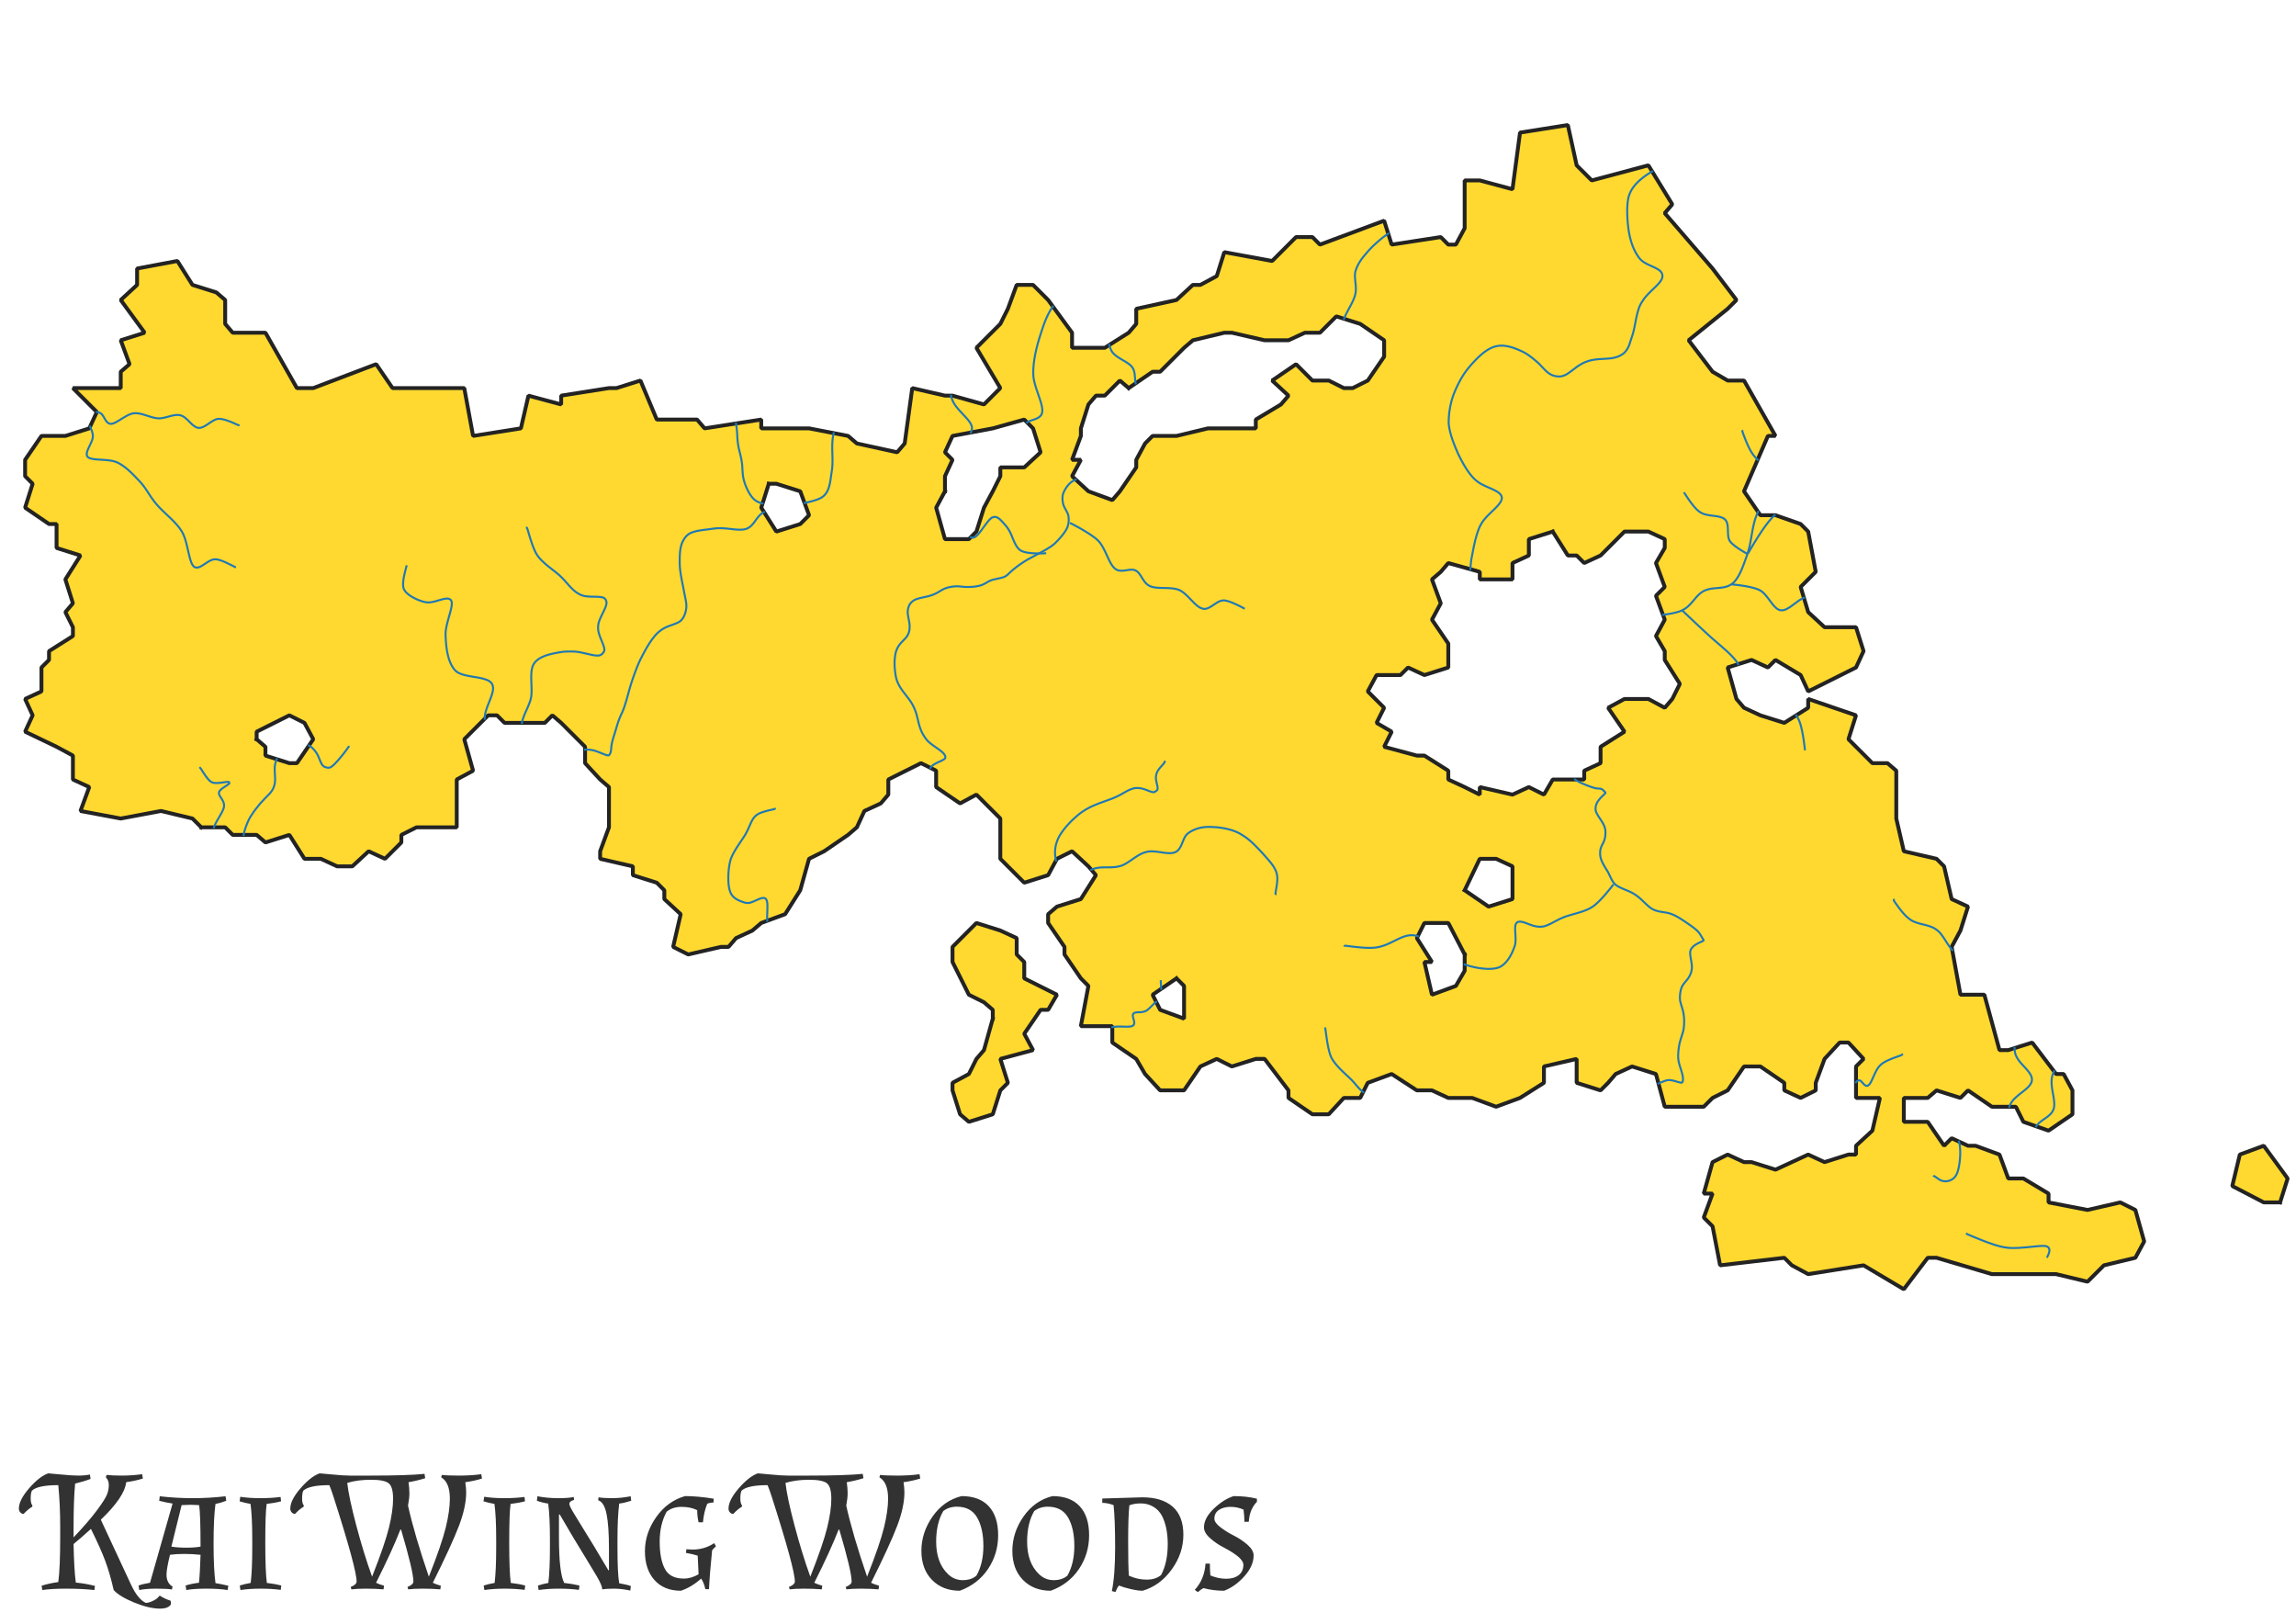 <?xml version="1.0" encoding="UTF-8" standalone="no"?>
<svg
   xmlns:dc="http://purl.org/dc/elements/1.1/"
   xmlns:cc="http://creativecommons.org/ns#"
   xmlns:rdf="http://www.w3.org/1999/02/22-rdf-syntax-ns#"
   xmlns:svg="http://www.w3.org/2000/svg"
   xmlns="http://www.w3.org/2000/svg"
   xmlns:sodipodi="http://sodipodi.sourceforge.net/DTD/sodipodi-0.dtd"
   xmlns:inkscape="http://www.inkscape.org/namespaces/inkscape"
   height="209.973mm"
   width="296.926mm"
   viewBox="0 0 3507 2480"
   version="1.2"
   id="svg1840"
   sodipodi:docname="KaiWingWoods.svg"
   inkscape:version="1.0.1 (3bc2e813f5, 2020-09-07)">
  <sodipodi:namedview
     pagecolor="#ffffff"
     bordercolor="#666666"
     borderopacity="1"
     objecttolerance="10"
     gridtolerance="10"
     guidetolerance="10"
     inkscape:pageopacity="0"
     inkscape:pageshadow="2"
     inkscape:window-width="1920"
     inkscape:window-height="1028"
     id="namedview1842"
     showgrid="false"
     inkscape:zoom="1.0798908"
     inkscape:cx="493.03377"
     inkscape:cy="409.95925"
     inkscape:window-x="-9"
     inkscape:window-y="14"
     inkscape:window-maximized="1"
     inkscape:current-layer="svg1840" />
  <defs
     id="defs1706" />
  <defs
     id="defs1729" />
  <defs
     id="defs1758" />
  <defs
     id="defs1799" />
  <g
     stroke-linejoin="bevel"
     transform="scale(1)"
     font-weight="400"
     font-style="normal"
     fill="#ffd92f"
     stroke="#232323"
     fill-opacity="1"
     stroke-width="5.906"
     stroke-linecap="square"
     font-size="32.5px"
     font-family="'MS Shell Dlg 2'"
     stroke-opacity="1"
     id="g1780"
     inkscape:label="Land">
    <path
       fill-rule="evenodd"
       d="m 307.43,1263.5 -13.454,-13.45 -48.052,-11.53 -61.507,11.53 -61.507,-11.53 13.455,-36.52 -24.987,-11.54 v -36.52 l -24.987,-13.45 -48.052,-23.06 11.533,-24.99 -11.533,-24.99 24.987,-11.53 v -36.52 l 11.533,-11.53 V 994.412 L 111.378,971.347 V 957.892 L 99.846,934.827 111.378,921.373 99.846,884.853 122.91,848.334 86.391,836.801 V 800.282 H 74.858 L 38.339,775.294 49.871,738.775 38.339,727.242 v -24.987 l 24.987,-36.519 h 23.065 13.455 l 36.52,-11.533 11.533,-24.987 -36.52,-36.519 h 73.039 V 567.71 l 13.455,-11.533 -13.455,-36.519 36.52,-11.533 -36.52,-49.974 24.987,-23.065 v -24.987 l 61.507,-11.533 23.065,36.52 36.519,11.532 13.455,11.533 v 36.519 l 11.532,13.455 h 49.975 l 48.052,84.572 h 11.532 13.455 l 96.104,-36.52 24.987,36.52 h 49.974 11.533 48.052 l 13.454,73.039 73.039,-11.533 11.533,-49.974 49.974,13.455 v -13.455 l 73.039,-11.532 h 11.533 l 36.519,-11.533 24.983,59.585 h 61.51 l 11.53,13.454 86.5,-13.454 v 13.454 h 48.05 11.53 13.46 l 59.58,11.533 13.46,11.532 61.5,13.455 11.53,-13.455 11.54,-84.571 49.97,11.532 h 11.53 l 48.06,13.455 24.98,-24.987 -36.52,-61.507 36.52,-36.52 11.54,-23.065 13.45,-36.519 h 24.99 l 23.06,23.065 36.52,49.974 v 23.065 h 24.99 24.99 l 36.52,-23.065 11.53,-13.455 v -23.065 l 61.5,-13.454 24.99,-23.065 h 11.53 l 24.99,-13.455 11.53,-36.519 73.04,13.454 36.52,-36.519 h 24.99 l 11.53,11.532 98.03,-36.519 11.53,36.519 74.96,-11.532 11.53,11.532 h 11.54 l 13.45,-24.987 v -73.039 h 23.07 l 49.97,13.455 11.53,-86.494 73.04,-11.533 13.46,61.507 23.06,23.065 86.5,-23.065 36.51,59.585 -11.53,13.454 73.04,84.572 36.52,48.052 -13.45,13.454 -59.59,48.053 36.52,48.052 23.07,13.454 h 24.98 l 48.06,84.572 h -11.54 l -36.52,84.571 24.99,36.52 h 23.07 l 38.44,13.455 11.53,11.532 11.53,61.507 -23.06,23.065 11.53,38.441 24.99,23.065 h 48.05 l 11.53,36.52 -11.53,24.988 -73.04,36.52 -11.53,-24.99 -38.44,-23.06 -11.54,11.53 -24.98,-11.53 -36.52,11.53 13.45,48.05 11.53,13.46 24.99,11.53 36.52,11.53 36.52,-23.06 v -13.46 l 73.04,24.99 -11.53,36.52 36.52,36.52 h 23.06 l 13.46,11.53 v 61.51 11.53 l 11.53,49.97 49.97,11.54 11.53,11.53 11.54,49.97 24.98,11.53 -11.53,36.52 -13.45,24.99 13.45,73.04 h 36.52 l 23.07,84.57 h 13.45 l 36.52,-11.53 36.52,48.05 h 11.53 l 13.46,24.99 v 36.52 l -36.52,24.99 -38.44,-13.46 -11.54,-23.06 h -36.52 l -36.52,-24.99 -11.53,11.53 -36.52,-11.53 -13.45,11.53 h -36.52 v 36.52 h 36.52 l 24.98,36.52 11.54,-11.53 24.98,11.53 h 11.54 l 36.52,13.45 13.45,36.52 h 23.07 l 38.44,23.07 v 13.45 l 59.58,11.54 49.98,-11.54 23.06,11.54 13.46,48.05 -13.46,24.99 -48.05,11.53 -24.99,24.99 -48.05,-11.54 h -86.49 -11.54 l -84.57,-24.98 h -13.45 l -36.52,48.05 -61.51,-36.52 -84.57,13.45 -24.99,-13.45 -11.53,-11.53 -98.03,11.53 -11.53,-59.59 -13.45,-13.45 13.45,-36.52 h -13.45 l 13.45,-48.05 23.07,-11.54 24.98,11.54 h 11.54 l 36.52,11.53 49.97,-23.07 24.99,11.54 36.52,-11.54 h 11.53 v -13.45 l 24.99,-23.06 11.53,-49.98 h -36.52 v -48.05 l 11.53,-11.53 -23.06,-24.99 h -13.46 l -23.06,24.99 -13.46,36.52 v 11.53 l -23.06,11.53 -24.99,-11.53 v -11.53 l -36.52,-24.99 h -24.99 l -24.98,36.52 -23.07,11.53 -13.45,13.46 h -59.59 l -13.45,-49.98 -36.52,-11.53 -24.99,11.53 -11.53,13.46 -11.53,11.53 -36.52,-11.53 v -36.52 l -49.98,11.53 v 24.99 l -36.52,23.06 -36.52,13.46 -36.52,-13.46 h -24.98 -11.54 l -24.98,-11.53 h -23.07 l -38.44,-24.99 -36.52,13.46 -11.53,23.06 h -24.99 l -23.06,24.99 h -24.99 l -36.52,-24.99 v -11.53 l -36.52,-48.05 h -13.45 l -36.52,11.53 -23.07,-11.53 -24.99,11.53 -24.98,36.52 h -36.52 l -23.07,-24.99 -13.45,-23.06 -36.52,-24.99 v -24.99 h -48.05 l 11.53,-61.5 -11.53,-11.54 -24.99,-36.52 v -11.53 l -24.99,-36.52 v -13.45 l 13.46,-11.54 36.52,-11.53 23.06,-36.52 -11.53,-13.45 -24.99,-23.07 -23.06,11.54 -13.46,24.98 -36.52,11.54 -36.52,-36.52 v -24.99 -23.07 -13.45 l -36.52,-36.52 -24.98,13.45 -36.52,-24.98 v -24.99 l -23.07,-11.53 -49.97,24.98 v 23.07 l -11.54,13.45 -24.98,11.54 -11.53,24.98 -13.46,11.54 -36.52,24.98 -23.06,11.54 -13.46,48.05 -23.06,36.52 -36.52,13.45 -13.46,11.53 -24.98,11.54 -11.54,13.45 h -11.53 l -49.97,11.53 -23.07,-11.53 11.53,-49.97 -24.98,-23.07 v -13.45 l -11.54,-11.53 -36.515,-11.54 v -13.45 l -49.975,-11.53 v -11.54 l 13.455,-36.52 V 1202 l -13.455,-11.54 -23.065,-24.98 v -24.99 l -36.519,-36.52 -13.455,-11.53 -11.532,11.53 h -61.507 l -11.532,-11.53 h -13.455 l -36.519,36.52 13.454,48.05 -24.987,13.45 v 36.52 11.54 24.98 h -24.987 -36.52 l -23.065,11.54 v 11.53 l -24.987,24.99 -24.987,-11.54 -24.987,23.07 h -23.065 l -24.987,-11.53 h -24.987 l -23.065,-36.52 -36.519,11.53 -13.455,-11.53 h -36.52 L 343.95,1263.5 h -36.52 m 1416.58,-670.803 -13.46,-11.533 -23.06,23.065 h -13.46 l -11.53,13.455 -11.53,36.519 v 11.533 l -13.46,36.519 h 13.46 l -13.46,24.987 24.99,23.065 36.52,13.455 11.53,-13.455 24.99,-36.519 v -11.533 l 13.45,-24.987 11.53,-11.532 h 11.54 24.98 l 48.06,-11.533 h 49.97 23.07 v -13.454 l 38.44,-23.065 11.53,-13.455 -24.99,-23.065 36.52,-24.987 24.99,24.987 h 24.99 l 23.06,11.533 h 13.46 l 23.06,-11.533 24.99,-36.519 v -24.987 l -36.52,-24.988 -36.52,-11.532 -24.99,24.987 h -23.06 l -24.99,11.533 h -24.99 -11.53 l -49.97,-11.533 h -11.54 l -48.05,11.533 -13.45,11.532 -36.52,36.52 h -11.54 l -36.51,24.987 m 73.03,901.453 -36.52,24.99 11.54,23.07 36.52,13.45 v -49.97 l -11.54,-11.54 m -1405.038,-365.19 13.455,11.53 v 13.45 l 36.519,11.54 h 11.533 l 24.987,-36.52 -13.455,-24.99 -23.065,-11.53 -49.974,24.99 v 11.53 m 1051.378,-378.653 -13.45,24.987 13.45,48.053 h 36.52 l 11.53,-11.533 11.54,-36.52 13.45,-24.987 11.53,-23.065 v -13.454 h 36.52 l 24.99,-23.065 -11.53,-36.52 -13.46,-13.454 -48.05,13.454 -61.51,11.533 -11.53,24.987 11.53,11.532 -11.53,24.987 v 23.065 m -269.09,-11.532 -11.53,36.519 23.06,36.52 36.52,-11.532 13.46,-13.455 -13.46,-36.52 -36.52,-11.532 h -11.53 m 1197.46,73.039 -36.52,11.533 v 24.987 l -24.99,11.532 v 24.987 h -49.97 v -11.532 l -48.06,-13.455 -11.53,13.455 -13.45,11.532 13.45,36.52 -13.45,24.987 24.98,36.519 v 36.521 l -36.52,11.53 -24.98,-11.53 -11.54,11.53 h -36.51 l -13.46,24.99 24.99,24.99 -11.53,23.06 23.06,13.46 -11.53,23.06 49.97,13.45 h 11.53 l 36.52,23.07 v 13.45 l 24.99,11.54 23.07,11.53 V 1202 l 49.97,11.53 24.99,-11.53 23.06,11.53 13.46,-23.07 h 48.05 v -13.45 l 24.99,-11.53 v -24.99 l 36.52,-23.06 -24.99,-36.52 24.99,-13.46 h 36.52 l 24.98,13.46 11.53,-13.46 11.54,-23.06 -23.07,-36.52 v -13.458 l -13.45,-23.065 13.45,-24.987 -13.45,-36.52 13.45,-13.454 -13.45,-36.52 13.45,-23.065 v -13.454 l -24.98,-11.533 h -36.52 l -36.52,36.52 -24.99,11.532 -11.53,-11.532 h -13.46 l -23.06,-36.52 m -134.55,645.816 -24.99,-48.05 h -36.52 l -11.53,23.07 23.07,36.52 h -11.54 l 11.54,49.97 36.52,-13.45 13.45,-23.07 v -13.45 -11.54 m 0,-98.02 36.52,24.98 36.52,-11.53 v -49.97 l -24.99,-11.53 h -24.98 l -23.07,48.05"
       vector-effect="none"
       id="path1774" />
    <path
       fill-rule="evenodd"
       d="m 1516.42,1555.66 v -13.45 l -13.45,-11.54 -23.07,-11.53 -24.99,-49.97 v -11.54 -11.53 l 36.52,-36.52 36.52,11.53 24.99,11.54 v 24.98 l 11.53,11.54 v 24.98 l 49.98,24.99 -13.46,23.07 h -11.53 l -24.99,36.51 13.46,24.99 -49.98,13.46 11.54,36.52 -11.54,11.53 -11.53,36.52 -36.52,11.53 -13.45,-11.53 -11.54,-36.52 v -11.53 l 24.99,-13.46 11.53,-23.06 11.54,-13.46 13.45,-48.05"
       vector-effect="none"
       id="path1776" />
    <path
       fill-rule="evenodd"
       d="m 3482.71,1836.28 h -24.99 l -48.05,-24.98 11.53,-48.06 36.52,-13.45 36.52,49.97 -11.53,36.52"
       vector-effect="none"
       id="path1778" />
  </g>
  <g
     transform="matrix(6.315,0,0,6.315,57.469,2426.174)"
     font-weight="400"
     font-style="normal"
     fill="#323232"
     stroke="none"
     fill-opacity="1"
     font-size="32.5px"
     font-family="'MS Shell Dlg 2'"
     id="g1819"
     inkscape:label="Label">
    <path
       fill-rule="nonzero"
       d="m 8.694,-14.7 v 2.31 c 2.436,-2.576 4.319,-4.76 5.649,-6.552 1.33,-1.792 2.142,-3.066 2.436,-3.822 0.294,-0.756 0.441,-1.519 0.441,-2.289 0,-0.77 -0.238,-1.393 -0.714,-1.869 l 0.168,-0.588 c 0.868,0.112 2.107,0.168 3.717,0.168 1.61,0 3.241,-0.112 4.893,-0.336 l 0.168,1.05 c -1.26,0.392 -2.604,0.686 -4.032,0.882 -0.252,2.38 -2.296,5.404 -6.132,9.072 l 7.308,15.708 c 1.092,2.352 2.282,3.822 3.57,4.41 0.504,0 1.12,-0.182 1.848,-0.546 C 28.742,2.534 29.19,2.17 29.358,1.806 L 29.61,1.722 c 0.756,0.504 1.596,0.896 2.52,1.176 0.084,0.168 0.126,0.399 0.126,0.693 0,0.294 -0.231,0.574 -0.693,0.84 C 31.101,4.697 30.45,4.83 29.61,4.83 27.846,4.83 25.767,4.34 23.373,3.36 20.979,2.38 19.32,1.372 18.396,0.336 17.78,-2.38 17.094,-4.746 16.338,-6.762 c -0.756,-2.016 -1.904,-4.578 -3.444,-7.686 -1.568,1.428 -2.968,2.646 -4.2,3.654 0.084,4.256 0.266,7.364 0.546,9.324 1.484,0.14 3.024,0.406 4.62,0.798 L 13.734,0.336 C 11.662,0.112 9.415,0 6.993,0 4.571,0 2.618,0.112 1.134,0.336 L 0.966,-0.714 C 2.226,-1.106 3.57,-1.4 4.998,-1.596 5.306,-3.892 5.46,-7.504 5.46,-12.432 v -2.478 c 0,-3.668 -0.154,-7.042 -0.462,-10.122 H 4.956 c -3.304,0 -5.418,0.448 -6.342,1.344 -0.196,0.392 -0.294,1.008 -0.294,1.848 0,0.84 0.14,1.414 0.42,1.722 l -0.042,0.294 c -0.7,0.42 -1.4,1.008 -2.1,1.764 -0.336,-0.028 -0.609,-0.168 -0.819,-0.42 -0.21,-0.252 -0.315,-0.546 -0.315,-0.882 0,-1.372 0.826,-3.01 2.478,-4.914 1.652,-1.904 3.192,-3.108 4.62,-3.612 0.224,0 1.232,0.091 3.024,0.273 1.792,0.182 3.199,0.273 4.221,0.273 1.022,0 1.967,-0.084 2.835,-0.252 l 0.168,1.05 c -1.092,0.42 -2.338,0.798 -3.738,1.134 -0.252,2.576 -0.378,6.146 -0.378,10.71 m 20.842,-7.644 c 2.632,0.308 5.292,0.462 7.98,0.462 2.688,0 5.334,-0.154 7.938,-0.462 l 0.168,1.092 c -0.84,0.336 -1.708,0.588 -2.604,0.756 -0.308,2.296 -0.462,5.488 -0.462,9.576 0,4.088 0.154,7.28 0.462,9.576 0.56,0.084 1.596,0.294 3.108,0.63 l -0.168,1.05 C 44.614,0.112 42.892,0 40.792,0 c -2.1,0 -3.71,0.112 -4.83,0.336 l -0.168,-1.092 c 0.952,-0.308 2.03,-0.532 3.234,-0.672 0.168,-1.624 0.294,-3.878 0.378,-6.762 -1.316,-0.14 -2.632,-0.21 -3.948,-0.21 -1.316,0 -2.464,0.07 -3.444,0.21 -0.56,2.296 -0.84,3.892 -0.84,4.788 0,1.372 0.49,2.338 1.47,2.898 L 32.476,0.21 C 31.832,0.07 30.614,0 28.822,0 27.03,0 25.616,0.112 24.58,0.336 l -0.168,-1.092 c 0.672,-0.252 1.596,-0.476 2.772,-0.672 l 5.46,-19.152 c -1.232,-0.196 -2.31,-0.42 -3.234,-0.672 l 0.126,-1.092 m 2.814,12.18 c 1.092,0.168 2.303,0.252 3.633,0.252 1.33,0 2.471,-0.084 3.423,-0.252 0,-5.18 -0.112,-8.526 -0.336,-10.038 -0.952,-0.056 -1.659,-0.084 -2.121,-0.084 -0.462,0 -1.169,0.028 -2.121,0.084 L 32.35,-10.164 M 55.4,-20.496 c -0.224,1.512 -0.336,4.606 -0.336,9.282 0,4.676 0.126,7.952 0.378,9.828 1.26,0.14 2.422,0.35 3.486,0.63 l -0.126,1.05 C 57.346,0.098 55.715,0 53.909,0 52.103,0 50.486,0.112 49.058,0.336 L 48.89,-0.756 c 0.784,-0.252 1.666,-0.462 2.646,-0.63 0.252,-2.016 0.378,-4.872 0.378,-8.568 v -1.974 c 0,-3.696 -0.14,-6.552 -0.42,-8.568 -0.98,-0.168 -1.862,-0.378 -2.646,-0.63 l 0.168,-1.092 c 1.428,0.224 3.045,0.336 4.851,0.336 1.806,0 3.437,-0.098 4.893,-0.294 l 0.126,1.05 c -1.064,0.28 -2.226,0.49 -3.486,0.63 M 83.666,0.168 C 82.322,0.056 80.908,0 79.424,0 77.94,0 76.764,0.056 75.896,0.168 L 75.728,-0.42 c 0.336,-0.112 0.658,-0.287 0.966,-0.525 0.308,-0.238 0.462,-0.497 0.462,-0.777 0,-2.044 -1.862,-8.876 -5.586,-20.496 -0.336,-1.064 -0.672,-2.002 -1.008,-2.814 -3.276,0 -5.376,0.448 -6.3,1.344 -0.196,0.392 -0.294,1.008 -0.294,1.848 0,0.84 0.14,1.414 0.42,1.722 l -0.042,0.294 c -0.7,0.42 -1.4,1.008 -2.1,1.764 -0.336,-0.028 -0.609,-0.168 -0.819,-0.42 -0.21,-0.252 -0.315,-0.546 -0.315,-0.882 0,-1.372 0.826,-3.01 2.478,-4.914 1.652,-1.904 3.192,-3.108 4.62,-3.612 0.224,0 1.232,0.091 3.024,0.273 1.792,0.182 3.22,0.273 4.284,0.273 h 4.914 c 6.048,0 10.43,-0.14 13.146,-0.42 l 0.168,1.05 c -1.232,0.392 -2.576,0.714 -4.032,0.966 0.14,0.98 0.21,1.869 0.21,2.667 0,0.798 -0.112,1.799 -0.336,3.003 1.064,4.76 2.744,10.486 5.04,17.178 2.072,-5.236 3.437,-9.205 4.095,-11.907 0.658,-2.702 0.987,-5.019 0.987,-6.951 0,-2.632 -0.7,-4.354 -2.1,-5.166 l 0.168,-0.588 c 0.868,0.112 2.261,0.168 4.179,0.168 1.918,0 3.703,-0.112 5.355,-0.336 l 0.168,1.05 c -1.26,0.392 -2.604,0.686 -4.032,0.882 0.14,0.98 0.21,1.792 0.21,2.436 0,2.352 -0.581,5.054 -1.743,8.106 -1.162,3.052 -3.269,7.644 -6.321,13.776 0.476,0.252 1.12,0.49 1.932,0.714 L 97.4,0.168 C 96.056,0.056 94.642,0 93.158,0 91.674,0 90.498,0.056 89.63,0.168 L 89.462,-0.42 c 0.336,-0.112 0.658,-0.287 0.966,-0.525 0.308,-0.238 0.462,-0.497 0.462,-0.777 0,-1.652 -0.994,-5.838 -2.982,-12.558 H 87.74 c -1.316,3.388 -3.276,7.672 -5.88,12.852 0.476,0.252 1.12,0.49 1.932,0.714 l -0.126,0.882 m -2.772,-3.066 c 2.072,-5.236 3.437,-9.205 4.095,-11.907 0.658,-2.702 0.987,-5.012 0.987,-6.93 0,-1.918 -0.35,-3.164 -1.05,-3.738 -0.7,-0.574 -2.135,-0.861 -4.305,-0.861 -2.17,0 -4.081,0.252 -5.733,0.756 0.252,2.296 0.973,5.698 2.163,10.206 1.19,4.508 2.471,8.666 3.843,12.474 M 114.4,-20.496 c -0.224,1.512 -0.336,4.606 -0.336,9.282 0,4.676 0.126,7.952 0.378,9.828 1.26,0.14 2.422,0.35 3.486,0.63 l -0.126,1.05 C 116.346,0.098 114.715,0 112.909,0 c -1.806,0 -3.423,0.112 -4.851,0.336 l -0.168,-1.092 c 0.784,-0.252 1.666,-0.462 2.646,-0.63 0.252,-2.016 0.378,-4.872 0.378,-8.568 v -1.974 c 0,-3.696 -0.14,-6.552 -0.42,-8.568 -0.98,-0.168 -1.862,-0.378 -2.646,-0.63 l 0.168,-1.092 c 1.428,0.224 3.045,0.336 4.851,0.336 1.806,0 3.437,-0.098 4.893,-0.294 l 0.126,1.05 c -1.064,0.28 -2.226,0.49 -3.486,0.63 m 16.528,20.79 C 129.472,0.098 127.841,0 126.035,0 c -1.806,0 -3.423,0.112 -4.851,0.336 l -0.168,-1.092 c 0.896,-0.28 1.736,-0.49 2.52,-0.63 0.252,-2.184 0.378,-5.04 0.378,-8.568 v -1.974 c 0,-3.752 -0.14,-6.636 -0.42,-8.652 -0.756,-0.084 -1.666,-0.308 -2.73,-0.672 l 0.126,-1.092 c 1.596,0.308 3.269,0.462 5.019,0.462 1.75,0 3.003,-0.098 3.759,-0.294 l 0.084,0.714 c -0.756,0.196 -1.134,0.518 -1.134,0.966 0,0.336 0.329,1.043 0.987,2.121 0.658,1.078 1.295,2.121 1.911,3.129 1.848,2.94 4.032,6.552 6.552,10.836 l 0.126,-0.084 v -5.124 c 0,-3.752 -0.196,-6.573 -0.588,-8.463 -0.392,-1.89 -1.064,-2.989 -2.016,-3.297 l 0.084,-0.714 c 0.728,0.14 1.82,0.21 3.276,0.21 1.456,0 2.954,-0.154 4.494,-0.462 l 0.126,1.092 c -1.148,0.364 -2.114,0.588 -2.898,0.672 -0.28,2.24 -0.42,5.124 -0.42,8.652 v 1.974 c 0,4.256 0.14,7.14 0.42,8.652 1.176,0.196 2.114,0.42 2.814,0.672 L 143.36,0.462 C 141.96,0.154 140.644,0 139.412,0 c -1.232,0 -2.184,0.056 -2.856,0.168 0,-0.616 -0.427,-1.652 -1.281,-3.108 -0.854,-1.456 -1.631,-2.744 -2.331,-3.864 -2.268,-3.668 -4.494,-7.392 -6.678,-11.172 l -0.168,0.084 v 5.628 c 0,5.572 0.42,9.198 1.26,10.878 1.26,0.14 2.492,0.35 3.696,0.63 l -0.126,1.05 m 25.37,-2.73 c 1.204,0 2.394,-0.35 3.57,-1.05 l -0.21,-4.494 c -0.784,-0.252 -1.736,-0.476 -2.856,-0.672 l 0.126,-0.882 c 0.672,0.056 1.162,0.084 1.47,0.084 1.932,0 3.682,-0.518 5.25,-1.554 l 0.42,0.756 c -0.336,0.308 -0.644,0.63 -0.924,0.966 -0.392,3.808 -0.644,6.944 -0.756,9.408 h -0.882 c -0.224,-1.036 -0.56,-1.89 -1.008,-2.562 -1.624,1.428 -3.262,2.408 -4.914,2.94 -2.716,0 -4.844,-0.861 -6.384,-2.583 -1.54,-1.722 -2.31,-4.046 -2.31,-6.972 0,-2.926 0.91,-5.677 2.73,-8.253 1.82,-2.576 4.144,-4.27 6.972,-5.082 2.044,0 4.354,0.21 6.93,0.63 l -0.042,0.924 c -0.532,0 -1.036,0.098 -1.512,0.294 -0.532,1.26 -0.882,2.758 -1.05,4.494 h -1.05 c -0.224,-0.952 -0.336,-1.932 -0.336,-2.94 -1.064,-0.532 -2.324,-0.798 -3.78,-0.798 -1.456,0 -2.66,0.392 -3.612,1.176 -1.12,2.044 -1.68,4.459 -1.68,7.245 0,2.786 0.413,4.97 1.239,6.552 0.826,1.582 2.359,2.373 4.599,2.373 m 33.368,2.604 C 188.322,0.056 186.908,0 185.424,0 c -1.484,0 -2.66,0.056 -3.528,0.168 l -0.168,-0.588 c 0.336,-0.112 0.658,-0.287 0.966,-0.525 0.308,-0.238 0.462,-0.497 0.462,-0.777 0,-2.044 -1.862,-8.876 -5.586,-20.496 -0.336,-1.064 -0.672,-2.002 -1.008,-2.814 -3.276,0 -5.376,0.448 -6.3,1.344 -0.196,0.392 -0.294,1.008 -0.294,1.848 0,0.84 0.14,1.414 0.42,1.722 l -0.042,0.294 c -0.7,0.42 -1.4,1.008 -2.1,1.764 -0.336,-0.028 -0.609,-0.168 -0.819,-0.42 -0.21,-0.252 -0.315,-0.546 -0.315,-0.882 0,-1.372 0.826,-3.01 2.478,-4.914 1.652,-1.904 3.192,-3.108 4.62,-3.612 0.224,0 1.232,0.091 3.024,0.273 1.792,0.182 3.22,0.273 4.284,0.273 h 4.914 c 6.048,0 10.43,-0.14 13.146,-0.42 l 0.168,1.05 c -1.232,0.392 -2.576,0.714 -4.032,0.966 0.14,0.98 0.21,1.869 0.21,2.667 0,0.798 -0.112,1.799 -0.336,3.003 1.064,4.76 2.744,10.486 5.04,17.178 2.072,-5.236 3.437,-9.205 4.095,-11.907 0.658,-2.702 0.987,-5.019 0.987,-6.951 0,-2.632 -0.7,-4.354 -2.1,-5.166 l 0.168,-0.588 c 0.868,0.112 2.261,0.168 4.179,0.168 1.918,0 3.703,-0.112 5.355,-0.336 l 0.168,1.05 c -1.26,0.392 -2.604,0.686 -4.032,0.882 0.14,0.98 0.21,1.792 0.21,2.436 0,2.352 -0.581,5.054 -1.743,8.106 -1.162,3.052 -3.269,7.644 -6.321,13.776 0.476,0.252 1.12,0.49 1.932,0.714 L 203.4,0.168 C 202.056,0.056 200.642,0 199.158,0 c -1.484,0 -2.66,0.056 -3.528,0.168 l -0.168,-0.588 c 0.336,-0.112 0.658,-0.287 0.966,-0.525 0.308,-0.238 0.462,-0.497 0.462,-0.777 0,-1.652 -0.994,-5.838 -2.982,-12.558 h -0.168 c -1.316,3.388 -3.276,7.672 -5.88,12.852 0.476,0.252 1.12,0.49 1.932,0.714 l -0.126,0.882 m -2.772,-3.066 c 2.072,-5.236 3.437,-9.205 4.095,-11.907 0.658,-2.702 0.987,-5.012 0.987,-6.93 0,-1.918 -0.35,-3.164 -1.05,-3.738 -0.7,-0.574 -2.135,-0.861 -4.305,-0.861 -2.17,0 -4.081,0.252 -5.733,0.756 0.252,2.296 0.973,5.698 2.163,10.206 1.19,4.508 2.471,8.666 3.843,12.474 m 36.152,3.402 c -2.772,0 -5.012,-0.875 -6.72,-2.625 -1.708,-1.75 -2.562,-4.095 -2.562,-7.035 0,-2.94 0.896,-5.698 2.688,-8.274 1.792,-2.576 4.13,-4.228 7.014,-4.956 2.884,0 5.082,0.819 6.594,2.457 1.512,1.638 2.268,3.969 2.268,6.993 0,3.024 -0.819,5.754 -2.457,8.19 -1.638,2.436 -3.913,4.186 -6.825,5.25 m -0.714,-20.328 c -1.26,0 -2.352,0.35 -3.276,1.05 -1.148,1.96 -1.722,4.424 -1.722,7.392 0,3.416 0.952,6.034 2.856,7.854 1.008,0.98 2.198,1.47 3.57,1.47 1.372,0 2.478,-0.364 3.318,-1.092 1.12,-1.96 1.68,-4.354 1.68,-7.182 0,-2.828 -0.504,-5.117 -1.512,-6.867 -1.008,-1.75 -2.646,-2.625 -4.914,-2.625 m 22.714,20.328 c -2.772,0 -5.012,-0.875 -6.72,-2.625 -1.708,-1.75 -2.562,-4.095 -2.562,-7.035 0,-2.94 0.896,-5.698 2.688,-8.274 1.792,-2.576 4.13,-4.228 7.014,-4.956 2.884,0 5.082,0.819 6.594,2.457 1.512,1.638 2.268,3.969 2.268,6.993 0,3.024 -0.819,5.754 -2.457,8.19 -1.638,2.436 -3.913,4.186 -6.825,5.25 m -0.714,-20.328 c -1.26,0 -2.352,0.35 -3.276,1.05 -1.148,1.96 -1.722,4.424 -1.722,7.392 0,3.416 0.952,6.034 2.856,7.854 1.008,0.98 2.198,1.47 3.57,1.47 1.372,0 2.478,-0.364 3.318,-1.092 1.12,-1.96 1.68,-4.354 1.68,-7.182 0,-2.828 -0.504,-5.117 -1.512,-6.867 -1.008,-1.75 -2.646,-2.625 -4.914,-2.625 m 13.18,-1.974 9.66,-0.294 c 3.192,0 5.649,0.756 7.371,2.268 1.722,1.512 2.583,3.773 2.583,6.783 0,3.01 -0.945,5.817 -2.835,8.421 -1.89,2.604 -4.235,4.312 -7.035,5.124 -0.728,0 -1.673,-0.133 -2.835,-0.399 -1.162,-0.266 -2.121,-0.553 -2.877,-0.861 -0.308,0.364 -0.588,0.882 -0.84,1.554 l -0.882,-0.21 c 0.532,-2.492 0.798,-6.013 0.798,-10.563 0,-4.55 -0.126,-7.959 -0.378,-10.227 -0.952,-0.364 -1.862,-0.546 -2.73,-0.546 v -1.05 m 14.448,4.2 c -0.504,-0.952 -1.211,-1.694 -2.121,-2.226 -0.91,-0.532 -1.904,-0.798 -2.982,-0.798 -1.078,0 -2.009,0.154 -2.793,0.462 -0.196,1.82 -0.294,4.725 -0.294,8.715 0,3.99 0.056,6.755 0.168,8.295 1.4,0.644 2.835,0.966 4.305,0.966 1.47,0 2.639,-0.378 3.507,-1.134 1.064,-2.016 1.596,-4.494 1.596,-7.434 0,-2.744 -0.462,-5.026 -1.386,-6.846 m 11.702,14.406 c 1.288,0.532 2.562,0.798 3.822,0.798 1.26,0 2.268,-0.294 3.024,-0.882 0.756,-0.588 1.134,-1.428 1.134,-2.52 0,-1.12 -1.582,-2.506 -4.746,-4.158 -1.204,-0.616 -2.303,-1.365 -3.297,-2.247 -0.994,-0.882 -1.491,-1.757 -1.491,-2.625 0,-1.484 0.784,-2.982 2.352,-4.494 1.568,-1.512 3.178,-2.534 4.83,-3.066 2.072,0 3.948,0.21 5.628,0.63 V -21 c -1.176,1.176 -1.834,2.786 -1.974,4.83 h -1.05 c 0,-0.784 -0.07,-1.764 -0.21,-2.94 -0.98,-0.448 -2.03,-0.672 -3.15,-0.672 -1.12,0 -2.051,0.245 -2.793,0.735 -0.742,0.49 -1.113,1.197 -1.113,2.121 0,0.644 0.497,1.344 1.491,2.1 0.994,0.756 2.079,1.428 3.255,2.016 1.176,0.588 2.261,1.316 3.255,2.184 0.994,0.868 1.491,1.736 1.491,2.604 0,1.68 -0.742,3.353 -2.226,5.019 -1.484,1.666 -3.122,2.835 -4.914,3.507 -1.764,0 -3.416,-0.21 -4.956,-0.63 -0.448,0.196 -0.91,0.518 -1.386,0.966 l -0.756,-0.546 c 1.568,-1.708 2.436,-3.822 2.604,-6.342 h 1.05 c 0,0.98 0.042,1.932 0.126,2.856"
       vector-effect="none"
       id="path1817" />
  </g>
  <g
     stroke-linejoin="bevel"
     transform="scale(1)"
     font-weight="400"
     font-style="normal"
     fill="none"
     stroke="#1f78b4"
     stroke-width="3.071"
     stroke-linecap="square"
     font-size="32.5px"
     font-family="'MS Shell Dlg 2'"
     stroke-opacity="1"
     id="g2671"
     inkscape:label="Rivers">
    <path
       fill-rule="evenodd"
       d="m 1124.15,646.754 0.38,2.125 0.42,2.826 0.36,2.844 0.31,2.883 0.23,2.922 0.18,2.941 0.13,2.998 0.17,3.018 0.25,3.018 0.35,3.036 0.38,2.999 0.48,2.979 0.58,2.941 0.67,2.883 0.7,2.864 0.71,2.845 0.69,2.863 0.63,2.884 0.6,2.921 0.52,2.941 0.44,2.979 0.31,3.018 0.19,3.037 0.15,3.037 0.2,3.037 0.23,3.036 0.28,2.999 0.45,2.979 0.61,2.883 0.73,2.845 0.83,2.768 0.92,2.71 1,2.633 1.1,2.595 1.17,2.518 1.25,2.46 1.32,2.422 1.43,2.364 1.55,2.307 1.71,2.248 1.93,2.134 2.17,1.98 2.46,1.749 2.69,1.461 2.82,1.134 2.91,0.884 1.02,0.26"
       vector-effect="none"
       id="path2591" />
    <path
       fill-rule="evenodd"
       d="m 1167.02,782.046 -2.3,1.302 -2.44,1.826 -2.21,2.114 -2.02,2.268 -1.89,2.403 -1.8,2.441 -1.79,2.46 -1.86,2.422 -1.96,2.307 -2.18,2.133 -2.42,1.865 -2.67,1.46 -2.86,1 -2.98,0.576 -3.04,0.289 -3.04,0.038 -3.03,-0.115 -3.06,-0.212 -3.04,-0.288 -3.01,-0.327 -3.04,-0.346 -3.04,-0.326 -3.04,-0.289 -3.05,-0.23 -3.04,-0.154 -3.05,-0.039 -3.04,0.077 -3.04,0.231 -3.02,0.346 -3.01,0.423 -3.02,0.423 -3.02,0.384 -3.04,0.365 -3.01,0.385 -3.02,0.423 -3,0.461 -3,0.538 -3,0.654 -2.94,0.768 -2.88,0.981 -2.79,1.211 -2.61,1.518 -2.29,1.845 -1.94,2.076 -1.73,2.23 -1.5,2.345 -1.33,2.46 -1.15,2.556 -0.96,2.672 -0.77,2.787 -0.59,2.864 -0.47,2.902 -0.32,2.96 -0.21,2.979 -0.16,2.999 -0.06,2.998 -0.01,3.018 0.01,3.018 0.04,3.037 0.12,3.017 0.21,3.018 0.31,3.018 0.38,2.998 0.44,2.979 0.48,2.979 0.54,2.98 0.54,2.979 0.58,2.96 0.59,2.96 0.6,2.979 0.61,2.979 0.58,2.96 0.56,2.999 0.56,2.979 0.59,2.999 0.62,2.979 0.59,2.96 0.54,2.96 0.42,2.921 0.23,2.883 v 2.787 l -0.23,2.653 -0.4,2.518 -0.54,2.402 -0.69,2.326 -0.81,2.23 -0.98,2.21 -1.17,2.172 -1.46,2.134 -1.81,2.056 -2.29,1.826 -2.63,1.499 -2.79,1.231 -2.84,1.095 -2.86,1.019 -2.85,1.019 -2.82,1.076 -2.79,1.134 -2.71,1.269 -2.62,1.422 -2.48,1.614 -2.38,1.73 -2.3,1.884 -2.22,1.999 -2.09,2.172 -1.98,2.306 -1.884,2.365 -1.826,2.421 -1.768,2.48 -1.691,2.518 -1.634,2.556 -1.596,2.595 -1.556,2.614 -1.519,2.633 -1.48,2.672 -1.441,2.672 -1.423,2.687 -1.384,2.71 -1.384,2.71 -1.345,2.73 -1.326,2.75 -1.211,2.79 -1.173,2.81 -1.153,2.8 -1.096,2.83 -1.076,2.84 -1.057,2.85 -1.038,2.86 -1.019,2.84 -0.98,2.89 -0.999,2.86 -0.942,2.88 -0.923,2.91 -0.884,2.9 -0.846,2.92 -0.845,2.94 -0.827,2.92 -0.807,2.94 -0.827,2.95 -0.807,2.92 -0.846,2.94 -0.865,2.9 -0.922,2.9 -0.865,2.92 -0.961,2.89 -1.038,2.84 -1.115,2.79 -1.211,2.75 -1.249,2.73 -1.25,2.73 -1.172,2.78 -1.096,2.83 -1.018,2.86 -0.961,2.9 -0.884,2.87 -0.846,2.86 -0.846,2.85 -0.846,2.8 -0.845,2.79 -0.865,2.79 -0.865,2.77 -0.846,2.8 -0.807,2.85 -0.75,2.92 -0.615,2.96 -0.48,3 -0.212,2.92 -0.211,2.67 -0.404,2.31 -0.538,1.94 -0.634,1.52 -0.673,1.32 -1.249,1.29 -2.96,-0.19 -2.845,-0.96 -2.806,-1.1 -2.787,-1.13 -2.807,-1.12 -2.825,-1.07 -2.864,-1.02 -2.922,-0.89 -2.979,-0.67 -3.017,-0.42 -3.037,-0.25 h -3.037 l -1.327,0.13"
       vector-effect="none"
       id="path2593" />
    <path
       fill-rule="evenodd"
       d="m 2523.58,261.882 -0.97,0.524 -2.61,1.538 -2.58,1.653 -2.52,1.71 -2.5,1.749 -2.44,1.826 -2.38,1.884 -2.34,1.961 -2.25,2.037 -2.19,2.133 -2.08,2.211 -1.98,2.287 -1.86,2.403 -1.73,2.498 -1.56,2.595 -1.37,2.691 -1.17,2.787 -1.04,2.845 -0.77,2.921 -0.55,2.999 -0.44,3.018 -0.31,3.017 -0.23,3.037 -0.16,3.037 -0.07,3.056 v 3.037 l 0.03,3.056 0.1,3.037 0.15,3.037 0.18,3.056 0.23,3.037 0.27,3.018 0.31,3.036 0.34,3.037 0.39,3.018 0.46,2.998 0.55,2.999 0.62,2.979 0.67,2.96 0.75,2.96 0.83,2.922 0.92,2.902 1,2.883 1.11,2.845 1.2,2.787 1.3,2.768 1.43,2.691 1.5,2.652 1.63,2.576 1.73,2.518 1.9,2.364 2.14,2.133 2.34,1.903 2.54,1.653 2.65,1.499 2.73,1.365 2.77,1.288 2.76,1.268 2.77,1.269 2.75,1.307 2.71,1.442 2.58,1.614 2.32,1.903 1.79,2.268 1.06,2.518 0.32,2.595 -0.3,2.671 -1.06,2.653 -1.58,2.537 -1.82,2.383 -2,2.269 -2.12,2.21 -2.15,2.153 -2.17,2.114 -2.21,2.114 -2.19,2.115 -2.17,2.152 -2.14,2.172 -2.07,2.23 -1.98,2.306 -1.89,2.384 -1.73,2.479 -1.69,2.518 -1.54,2.595 -1.4,2.691 -1.23,2.768 -1.02,2.883 -0.9,2.902 -0.83,2.941 -0.73,2.941 -0.67,2.979 -0.64,2.979 -0.59,2.979 -0.6,2.999 -0.57,2.979 -0.58,2.999 -0.62,2.979 -0.67,2.979 -0.73,2.941 -0.84,2.921 -0.95,2.903 -0.92,2.902 -0.98,2.883 -0.92,2.902 -0.94,2.903 -1.04,2.864 -1.23,2.768 -1.46,2.614 -1.69,2.441 -1.87,2.229 -2.09,1.922 -2.29,1.634 -2.42,1.422 -2.58,1.231 -2.71,1.037 -2.82,0.865 -2.91,0.673 -2.97,0.481 -3.02,0.346 -3.04,0.249 -3.06,0.193 -3.03,0.173 -3.06,0.173 -3.04,0.192 -3.03,0.269 -3.02,0.346 -3,0.442 -2.96,0.577 -2.94,0.692 -2.84,0.884 -2.81,1.018 -2.75,1.173 -2.67,1.288 -2.63,1.461 -2.56,1.595 -2.52,1.71 -2.46,1.788 -2.42,1.826 -2.42,1.845 -2.44,1.845 -2.48,1.788 -2.52,1.691 -2.61,1.519 -2.68,1.268 -2.73,0.885 -2.69,0.48 -2.57,0.135 -2.5,-0.135 -2.42,-0.365 -2.4,-0.558 -2.43,-0.807 -2.42,-1.115 -2.4,-1.403 -2.35,-1.672 -2.24,-1.922 -2.18,-2.095 -2.09,-2.172 -2.1,-2.21 -2.09,-2.23 -2.12,-2.191 -2.17,-2.115 -2.27,-1.979 -2.3,-1.922 -2.31,-1.903 -2.34,-1.884 -2.39,-1.826 -2.42,-1.768 -2.48,-1.692 -2.57,-1.595 -2.64,-1.48 -2.75,-1.326 -2.75,-1.269 -2.78,-1.211 -2.81,-1.153 -2.82,-1.076 -2.87,-0.981 -2.86,-0.884 -2.92,-0.749 -2.92,-0.615 -2.95,-0.442 -2.96,-0.308 -2.96,-0.077 -2.94,0.154 -2.92,0.384 -2.88,0.596 -2.85,0.865 -2.78,1.076 -2.73,1.288 -2.65,1.442 -2.56,1.595 -2.52,1.73 -2.42,1.807 -2.36,1.922 -2.31,1.98 -2.25,2.056 -2.21,2.115 -2.15,2.152 -2.12,2.211 -2.07,2.229 -2.06,2.249 -2,2.287 -1.94,2.365 -1.96,2.325 -1.9,2.364 -1.83,2.441 -1.77,2.499 -1.67,2.537 -1.61,2.576 -1.58,2.614 -1.5,2.652 -1.44,2.691 -1.4,2.71 -1.35,2.73 -1.31,2.748 -1.27,2.768 -1.21,2.806 -1.17,2.807 -1.11,2.825 -1.04,2.864 -0.94,2.902 -0.87,2.922 -0.77,2.941 -0.73,2.96 -0.63,2.979 -0.56,2.998 -0.5,2.999 -0.42,3.018 -0.37,3.036 -0.27,3.018 -0.23,3.056 -0.13,3.037 -0.08,3.037 0.06,3.056 0.35,3.018 0.48,2.998 0.57,2.999 0.69,2.96 0.75,2.96 0.83,2.921 0.9,2.922 0.96,2.883 1.02,2.883 1.04,2.845 1.1,2.844 1.13,2.826 1.15,2.825 1.2,2.807 1.19,2.806 1.25,2.768 1.34,2.748 1.37,2.71 1.4,2.711 1.44,2.69 1.46,2.672 1.52,2.653 1.56,2.614 1.59,2.594 1.68,2.557 1.71,2.499 1.78,2.479 1.87,2.403 1.92,2.364 2.02,2.268 2.15,2.133 2.27,2.019 2.34,1.902 2.48,1.749 2.62,1.577 2.69,1.441 2.73,1.346 2.77,1.268 2.78,1.25 2.79,1.21 2.79,1.25 2.76,1.268 2.71,1.365 2.64,1.48 2.5,1.691 2.25,1.999 1.76,2.422 0.91,2.845 -0.31,3.018 -1.12,2.825 -1.59,2.595 -1.83,2.422 -2,2.306 -2.09,2.211 -2.13,2.152 -2.2,2.134 -2.19,2.114 -2.21,2.114 -2.17,2.134 -2.13,2.153 -2.1,2.229 -2.02,2.288 -1.92,2.364 -1.77,2.479 -1.59,2.595 -1.5,2.633 -1.31,2.749 -1.17,2.825 -1.08,2.845 -0.98,2.883 -0.92,2.902 -0.86,2.922 -0.81,2.941 -0.77,2.96 -0.71,2.96 -0.65,2.96 -0.66,2.979 -0.61,2.999 -0.58,2.979 -0.58,2.998 -0.57,2.979 -0.56,2.999 -0.6,2.998 -0.48,2.999 -0.38,3.017 -0.31,3.037 -0.27,3.037 -0.23,3.037 -0.13,1.873"
       vector-effect="none"
       id="path2595" />
    <path
       fill-rule="evenodd"
       d="m 2120.44,356.861 -0.06,0.035 -2.54,1.691 -2.48,1.768 -2.44,1.826 -2.4,1.884 -2.37,1.922 -2.32,1.98 -2.29,1.999 -2.27,2.037 -2.25,2.076 -2.21,2.095 -2.17,2.134 -2.09,2.21 -2.06,2.249 -2.02,2.287 -1.98,2.326 -2,2.287 -1.94,2.345 -1.86,2.422 -1.77,2.46 -1.69,2.537 -1.58,2.614 -1.46,2.672 -1.31,2.749 -1.17,2.806 -1,2.864 -0.75,2.941 -0.35,3.017 -0.03,3.056 0.15,3.037 0.27,3.037 0.33,3.018 0.32,3.037 0.25,3.037 0.12,3.036 -0.06,3.037 -0.29,3.037 -0.54,2.999 -0.8,2.921 -1,2.883 -1.18,2.807 -1.26,2.767 -1.35,2.73 -1.4,2.71 -1.43,2.691 -1.44,2.691 -1.42,2.691 -1.42,2.71 -1.37,2.71 -1.3,2.748 -1.23,2.787 -0.63,1.577"
       vector-effect="none"
       id="path2597" />
    <path
       fill-rule="evenodd"
       d="m 1452.63,604.229 0.09,0.442 0.77,2.941 0.98,2.883 1.21,2.806 1.46,2.672 1.66,2.556 1.8,2.461 1.91,2.383 1.98,2.326 2.01,2.268 2.08,2.229 2.09,2.23 2.08,2.23 2.08,2.229 2.03,2.268 1.96,2.326 1.85,2.422 1.65,2.556 1.33,2.73 0.94,2.883 0.06,3.017 -0.71,2.96 -1.13,2.458"
       vector-effect="none"
       id="path2599" />
    <path
       fill-rule="evenodd"
       d="m 1273.42,661.485 -0.62,2.809 -0.52,2.999 -0.43,2.998 -0.3,3.018 -0.2,3.037 -0.11,3.037 -0.04,3.056 v 3.037 l 0.06,3.036 0.08,3.057 0.09,3.036 0.08,3.057 0.06,3.036 0.02,3.057 -0.02,3.036 -0.1,3.037 -0.19,3.056 -0.33,3.018 -0.38,3.018 -0.48,3.017 -0.45,3.018 -0.4,3.018 -0.42,3.017 -0.46,2.999 -0.52,2.998 -0.64,2.98 -0.75,2.96 -0.92,2.883 -1.15,2.825 -1.39,2.71 -1.67,2.537 -1.94,2.326 -2.27,2.038 -2.5,1.729 -2.69,1.404 -2.82,1.191 -2.87,1.038 -2.9,0.923 -2.94,0.846 -2.94,0.768 -2.98,0.731 -2.98,0.672 -2.6,0.537"
       vector-effect="none"
       id="path2601" />
    <path
       fill-rule="evenodd"
       d="m 2661.23,657.99 h -0.02 l 0.02,0.48 1.02,2.864 1.04,2.864 1.07,2.864 1.1,2.825 1.13,2.826 1.18,2.825 1.21,2.787 1.25,2.768 1.32,2.749 1.39,2.691 1.48,2.652 1.57,2.576 1.71,2.479 1.85,2.345 1.94,2.249 2.04,2.153 1.17,1.153"
       vector-effect="none"
       id="path2603" />
    <path
       fill-rule="evenodd"
       d="m 2685.38,781.703 -1.03,2.106 -1.21,2.749 -1.07,2.825 -0.96,2.864 -0.89,2.903 -0.81,2.921 -0.73,2.941 -0.65,2.96 -0.61,2.979 -0.58,2.999 -0.54,2.979 -0.52,2.998 -0.52,2.999 -0.52,3.017 -0.52,2.999 -0.55,2.979 -0.6,2.999 -0.65,2.979 -0.69,2.96 -0.81,2.941 -0.85,2.921 -0.9,2.902 -0.94,2.903 -1.02,2.864 -1.04,2.864 -1.02,2.883 -1.04,2.864 -1.07,2.844 -1.1,2.845 -1.15,2.825 -1.21,2.788 -1.29,2.767 -1.36,2.73 -1.46,2.671 -1.58,2.595 -1.69,2.537 -1.87,2.403 -2.03,2.249 -2.29,1.96 -2.48,1.73 -2.63,1.442 -2.81,1.134 -2.92,0.845 -2.98,0.616 -3.02,0.442 -3.02,0.326 -3.05,0.289 -3.04,0.269 -3.04,0.288 -3.01,0.404 -3,0.538 -2.94,0.75 -2.85,1.018 -2.75,1.23 -2.61,1.48 -2.44,1.788 -2.29,1.999 -2.15,2.133 -2.06,2.23 -2,2.306 -1.98,2.326 -1.96,2.307 -2.02,2.287 -2.09,2.23 -2.19,2.114 -2.33,1.98 -2.46,1.787 -2.63,1.538 -2.71,1.403 -2.81,1.153 -2.9,0.942 -2.94,0.807 -2.98,0.711 -2.98,0.635 -3,0.576 -3.02,0.519 -3.01,0.481 -3.02,0.423 -1.81,0.242"
       vector-effect="none"
       id="path2605" />
    <path
       fill-rule="evenodd"
       d="m 620.864,864.748 -0.692,2.633 -0.768,2.941 -0.769,2.941 -0.711,2.96 -0.635,2.979 -0.576,2.999 -0.481,2.998 -0.346,3.037 -0.192,3.037 0.038,3.037 0.385,3.017 0.961,2.864 1.634,2.557 1.999,2.268 2.248,2.056 2.403,1.884 2.518,1.692 2.614,1.556 2.691,1.442 2.748,1.307 2.807,1.211 2.844,1.076 2.903,0.981 2.921,0.845 2.98,0.635 3.017,0.326 3.037,-0.077 3.018,-0.403 2.998,-0.635 2.941,-0.749 2.941,-0.846 2.921,-0.846 2.941,-0.826 2.96,-0.75 2.999,-0.557 3.017,-0.231 2.999,0.462 2.498,1.653 1.231,2.729 0.23,3.037 -0.269,3.017 -0.519,3.018 -0.653,2.96 -0.731,2.96 -0.788,2.941 -0.826,2.941 -0.827,2.921 -0.826,2.941 -0.788,2.941 -0.769,2.941 -0.711,2.979 -0.654,2.979 -0.538,2.979 -0.423,3.018 -0.25,3.037 v 3.056 l 0.096,3.037 0.154,3.037 0.192,3.037 0.231,3.056 0.288,3.017 0.327,3.037 0.404,3.018 0.48,2.998 0.558,2.999 0.634,2.979 0.73,2.958 0.846,2.92 0.98,2.91 1.096,2.82 1.268,2.77 1.423,2.69 1.595,2.6 1.788,2.46 1.999,2.26 2.306,1.94 2.633,1.54 2.768,1.23 2.883,1.04 2.922,0.85 2.979,0.71 2.979,0.63 2.999,0.56 3.017,0.52 2.999,0.52 3.017,0.5 2.999,0.52 2.998,0.57 2.999,0.66 2.941,0.76 2.921,0.93 2.826,1.13 2.652,1.48 2.384,1.9 1.825,2.43 1.058,2.84 0.365,3.02 -0.154,3.05 -0.519,3 -0.75,2.94 -0.903,2.93 -0.999,2.86 -1.077,2.84 -1.134,2.83 -1.115,2.84 -1.114,2.83 -1.077,2.84 -1.018,2.89 -0.942,2.88 -0.808,2.94 -0.615,2.98 -0.403,3.02 -0.077,3.05 0.019,0.45"
       vector-effect="none"
       id="path2607" />
    <path
       fill-rule="evenodd"
       d="m 2572.89,753.171 1.18,1.653 1.67,2.557 1.67,2.537 1.71,2.537 1.77,2.479 1.79,2.48 1.84,2.422 1.89,2.383 1.97,2.326 2.06,2.249 2.19,2.133 2.33,1.961 2.52,1.71 2.69,1.442 2.84,1.096 2.94,0.807 3,0.596 3.02,0.499 3.02,0.404 3.03,0.404 3.02,0.403 3.02,0.5 2.98,0.673 2.9,0.922 2.75,1.307 2.38,1.884 1.79,2.441 1.17,2.806 0.67,2.96 0.37,3.018 0.17,3.037 0.08,3.037 0.08,3.056 0.15,3.037 0.35,3.017 0.69,2.98 1.23,2.767 1.84,2.422 2.12,2.191 2.29,1.999 2.4,1.903 2.46,1.788 2.52,1.73 2.55,1.672 2.58,1.614 2.61,1.577 2.65,1.537 2.66,1.48"
       vector-effect="none"
       id="path2609" />
    <path
       fill-rule="evenodd"
       d="m 2710.71,786.827 -0.06,0.058 -2.21,2.095 -2.12,2.191 -2.05,2.268 -1.96,2.326 -1.93,2.364 -1.84,2.422 -1.83,2.441 -1.78,2.479 -1.75,2.499 -1.73,2.499 -1.71,2.537 -1.68,2.537 -1.65,2.556 -1.65,2.576 -1.64,2.575 -1.59,2.576 -1.62,2.595 -1.57,2.614 -1.56,2.614 -1.56,2.614 -1.55,2.633 -1.52,2.633 -1.52,2.653"
       vector-effect="none"
       id="path2611" />
    <path
       fill-rule="evenodd"
       d="m 364.362,649.34 -1.595,-0.557 -2.787,-1.269 -2.768,-1.249 -2.806,-1.211 -2.825,-1.134 -2.864,-1.095 -2.883,-0.981 -2.922,-0.884 -2.979,-0.711 -2.999,-0.461 -3.037,-0.135 -2.998,0.481 -2.845,1.095 -2.71,1.423 -2.595,1.595 -2.556,1.672 -2.518,1.711 -2.576,1.653 -2.614,1.557 -2.729,1.345 -2.883,0.98 -2.998,0.346 -2.96,-0.499 -2.73,-1.288 -2.518,-1.73 -2.326,-1.961 -2.21,-2.095 -2.172,-2.133 -2.172,-2.153 -2.229,-2.076 -2.345,-1.96 -2.518,-1.711 -2.749,-1.269 -2.941,-0.73 -3.037,-0.211 -3.036,0.173 -3.018,0.48 -2.979,0.673 -2.96,0.75 -2.941,0.807 -2.941,0.769 -2.979,0.692 -2.999,0.557 -3.036,0.327 -3.037,-0.058 -3.018,-0.384 -2.998,-0.596 -2.941,-0.769 -2.941,-0.865 -2.902,-0.923 -2.903,-0.922 -2.921,-0.923 -2.941,-0.826 -2.96,-0.731 -2.999,-0.557 -3.036,-0.327 -3.037,-0.019 -3.018,0.423 -2.922,0.903 -2.825,1.153 -2.729,1.346 -2.672,1.48 -2.633,1.557 -2.595,1.576 -2.595,1.614 -2.614,1.577 -2.633,1.537 -2.71,1.403 -2.826,1.173 -2.96,0.634 -2.902,-0.5 -2.518,-1.576 -1.999,-2.249 -1.672,-2.537 -1.519,-2.633 -1.557,-2.614 -1.806,-2.441 -2.268,-1.98 -2.768,-1.172 -2.851,-0.384"
       vector-effect="none"
       id="path2613" />
    <path
       fill-rule="evenodd"
       d="m 358.981,865.94 -2.326,-1.23 -2.729,-1.365 -2.73,-1.345 -2.729,-1.346 -2.768,-1.307 -2.787,-1.249 -2.825,-1.153 -2.845,-1.077 -2.922,-0.903 -2.979,-0.654 -3.037,-0.192 -2.998,0.385 -2.883,0.999 -2.73,1.365 -2.614,1.557 -2.575,1.653 -2.538,1.691 -2.556,1.653 -2.652,1.518 -2.768,1.25 -2.979,0.672 -2.999,-0.384 -2.479,-1.711 -1.769,-2.479 -1.345,-2.749 -1.076,-2.844 -0.923,-2.903 -0.807,-2.94 -0.731,-2.941 -0.711,-2.979 -0.673,-2.96 -0.692,-2.98 -0.672,-2.96 -0.711,-2.96 -0.75,-2.96 -0.788,-2.941 -0.865,-2.921 -0.942,-2.902 -1.076,-2.845 -1.192,-2.806 -1.365,-2.73 -1.576,-2.595 -1.71,-2.537 -1.807,-2.441 -1.922,-2.364 -1.98,-2.326 -2.057,-2.248 -2.095,-2.23 -2.133,-2.172 -2.172,-2.134 -2.191,-2.114 -2.211,-2.095 -2.21,-2.114 -2.23,-2.095 -2.21,-2.095 -2.191,-2.115 -2.172,-2.152 -2.115,-2.172 -2.095,-2.23 -1.999,-2.287 -1.96,-2.345 -1.903,-2.383 -1.826,-2.442 -1.787,-2.479 -1.73,-2.499 -1.673,-2.537 -1.672,-2.556 -1.653,-2.557 -1.691,-2.537 -1.711,-2.518 -1.787,-2.479 -1.846,-2.422 -1.941,-2.364 -2.018,-2.287 -2.076,-2.23 -2.095,-2.21 -2.095,-2.211 -2.114,-2.191 -2.153,-2.172 -2.153,-2.153 -2.21,-2.095 -2.249,-2.076 -2.287,-1.999 -2.364,-1.96 -2.403,-1.865 -2.48,-1.768 -2.556,-1.672 -2.614,-1.557 -2.71,-1.403 -2.826,-1.192 -2.902,-0.884 -2.979,-0.673 -3.018,-0.499 -3.017,-0.385 -3.037,-0.288 -3.056,-0.231 -3.037,-0.192 -3.056,-0.192 -3.037,-0.192 -3.056,-0.25 -3.037,-0.327 -2.999,-0.5 -2.96,-0.769 -2.768,-1.268 -1.96,-2.23 -0.481,-2.902 0.442,-2.96 0.942,-2.864 1.153,-2.787 1.269,-2.749 1.326,-2.748 1.288,-2.749 1.192,-2.787 1.038,-2.864 0.711,-2.96 0.077,-3.017 -0.404,-2.999 -0.807,-2.921 -1.038,-2.864 -1.173,-2.826 -0.833,-1.819"
       vector-effect="none"
       id="path2615" />
    <path
       fill-rule="evenodd"
       d="m 1608.26,468.103 -0.06,0.081 -1.75,2.499 -1.65,2.575 -1.56,2.614 -1.46,2.672 -1.38,2.71 -1.31,2.749 -1.23,2.787 -1.17,2.825 -1.1,2.826 -1.06,2.864 -1.03,2.864 -0.98,2.883 -0.97,2.902 -0.96,2.883 -0.92,2.903 -0.94,2.902 -0.92,2.902 -0.89,2.922 -0.86,2.921 -0.81,2.922 -0.81,2.941 -0.75,2.96 -0.71,2.96 -0.69,2.96 -0.63,2.979 -0.6,2.998 -0.56,2.999 -0.5,2.998 -0.44,3.018 -0.38,3.018 -0.35,3.017 -0.27,3.037 -0.19,3.037 -0.12,3.056 -0.03,3.037 0.07,3.037 0.23,3.037 0.43,3.018 0.57,2.998 0.69,2.96 0.77,2.941 0.87,2.921 0.9,2.922 0.96,2.883 0.98,2.883 1,2.883 0.98,2.883 1,2.884 0.94,2.883 0.93,2.921 0.82,2.922 0.75,2.96 0.58,2.979 0.34,3.037 v 3.037 l -0.53,2.998 -1.29,2.73 -2.06,2.248 -2.5,1.73 -2.73,1.346 -2.84,1.095 -2.88,0.981 -2.89,0.999 -2.84,1.115 -2.71,1.422 -0.03,0.027"
       vector-effect="none"
       id="path2617" />
    <path
       fill-rule="evenodd"
       d="m 3137.44,1636.1 -0.09,0.17 -1.23,2.79 -1.04,2.86 -0.75,2.96 -0.46,3 -0.23,3.04 0.02,3.04 0.17,3.05 0.33,3.02 0.4,3.02 0.48,3.01 0.52,3 0.54,3 0.52,3 0.46,3.02 0.39,3.02 0.25,3.03 0.05,3.04 -0.21,3.04 -0.61,2.97 -1.14,2.81 -1.52,2.62 -1.9,2.36 -2.15,2.13 -2.35,1.96 -2.44,1.81 -2.5,1.75 -2.51,1.75 -2.46,1.79 -2.39,1.9 -2.23,2.06 -2,2.28 -1.16,1.73"
       vector-effect="none"
       id="path2619" />
    <path
       fill-rule="evenodd"
       d="m 804.788,805.836 h 0.02 l 0.865,2.211 0.864,2.902 0.865,2.922 0.865,2.921 0.885,2.922 0.903,2.921 0.942,2.883 0.961,2.903 0.999,2.864 1.057,2.864 1.115,2.844 1.173,2.807 1.268,2.767 1.403,2.691 1.615,2.576 1.749,2.479 1.941,2.345 2.057,2.249 2.153,2.153 2.229,2.076 2.268,2.037 2.345,1.961 2.345,1.941 2.384,1.903 2.402,1.883 2.403,1.884 2.402,1.884 2.384,1.883 2.364,1.942 2.306,1.979 2.211,2.095 2.172,2.134 2.095,2.21 2.076,2.249 2.018,2.268 2.018,2.288 2.038,2.268 2.056,2.248 2.114,2.192 2.192,2.133 2.287,1.999 2.422,1.865 2.537,1.672 2.633,1.499 2.749,1.288 2.864,0.961 2.979,0.634 3.017,0.404 3.057,0.23 3.036,0.135 3.057,0.058 3.056,0.038 3.056,0.077 3.037,0.154 3.037,0.326 2.921,0.673 2.48,1.365 1.614,1.96 1,2.307 0.288,2.729 -0.461,2.903 -0.904,2.863 -1.134,2.807 -1.268,2.768 -1.327,2.748 -1.345,2.729 -1.326,2.749 -1.288,2.749 -1.211,2.806 -1.076,2.845 -0.865,2.902 -0.481,2.941 -0.211,2.94 0.038,2.96 0.289,2.941 0.692,2.941 0.864,2.902 1.019,2.864 1.096,2.845 1.153,2.806 1.134,2.826 1.134,2.844 1.038,2.864 0.826,2.903 0.366,2.921 -0.519,2.537 -1.077,1.807 -1.249,1.461 -1.499,1.307 -1.942,1.119 -2.575,0.65 -2.922,0.04 -2.979,-0.29 -2.998,-0.5 -2.98,-0.596 -2.96,-0.673 -2.979,-0.692 -2.979,-0.673 -2.979,-0.672 -2.98,-0.615 -2.998,-0.558 -3.018,-0.461 -3.017,-0.327 -3.018,-0.115 -3.018,-0.058 h -3.037 l -3.017,0.039 -3.037,0.134 -3.037,0.231 -3.018,0.442 -3.017,0.48 -3.018,0.519 -2.998,0.558 -2.98,0.596 -2.979,0.672 -2.96,0.75 -2.921,0.849 -2.884,0.94 -2.844,1.07 -2.787,1.23 -2.691,1.39 -2.557,1.59 -2.402,1.83 -2.191,2.04 -1.922,2.28 -1.577,2.56 -1.153,2.79 -0.846,2.9 -0.557,2.98 -0.365,3.04 -0.192,3.03 -0.077,3.04 v 3.06 l 0.077,3.03 0.115,3.04 0.115,3.06 0.116,3.03 0.077,3.04 0.038,3.06 -0.038,3.03 -0.154,3.04 -0.308,3.02 -0.519,3 -0.749,2.94 -0.961,2.88 -1.058,2.86 -1.153,2.83 -1.191,2.81 -1.231,2.76 -1.249,2.79 -1.23,2.79 -1.173,2.8 -1.114,2.85 -1,2.88 -0.884,2.9 -0.692,2.96 -0.088,0.58"
       vector-effect="none"
       id="path2621" />
    <path
       fill-rule="evenodd"
       d="m 1183.65,1235.31 v 0.03 l -2.15,0.64 -2.98,0.67 -2.96,0.67 -2.98,0.72 -2.96,0.76 -2.92,0.85 -2.91,0.94 -2.84,1.1 -2.75,1.3 -2.48,1.68 -2.29,1.92 -1.99,2.27 -1.71,2.5 -1.48,2.65 -1.35,2.73 -1.25,2.78 -1.23,2.79 -1.23,2.79 -1.29,2.75 -1.36,2.73 -1.42,2.69 -1.54,2.63 -1.64,2.56 -1.69,2.55 -1.69,2.52 -1.71,2.54 -1.69,2.52 -1.69,2.53 -1.67,2.56 -1.62,2.58 -1.58,2.61 -1.51,2.65 -1.45,2.69 -1.32,2.73 -1.23,2.79 -1.08,2.86 -0.81,2.92 -0.65,2.98 -0.56,3 -0.46,3.02 -0.38,3.02 -0.29,3.02 -0.23,3.03 -0.15,3.06 -0.06,3.04 v 3.05 l 0.09,3.04 0.2,3.04 0.3,3.03 0.45,3.02 0.59,2.98 0.85,2.92 1.07,2.85 1.46,2.67 1.87,2.4 2.19,2.11 2.44,1.81 2.63,1.56 2.73,1.3 2.83,1.16 2.88,1 2.9,0.9 2.98,0.52 3,-0.06 2.96,-0.71 2.87,-1.04 2.8,-1.19 2.77,-1.27 2.79,-1.23 2.82,-1.13 2.92,-0.89 3.02,-0.26 2.75,1.15 1.52,2.61 0.69,2.96 0.29,3.02 0.08,3.04 -0.02,3.05 -0.1,3.04 -0.11,3.04 -0.1,3.05 -0.08,3.04 v 3.06 l 0.1,3.03 0.07,0.86"
       vector-effect="none"
       id="path2623" />
    <path
       fill-rule="evenodd"
       d="m 2024.2,1570.56 0.28,1.13 0.45,3.02 0.4,3.02 0.4,3.01 0.43,3.02 0.44,3.02 0.46,3 0.5,3.01 0.54,3 0.59,2.98 0.64,2.98 0.71,2.96 0.79,2.94 0.9,2.92 1.08,2.85 1.3,2.75 1.56,2.61 1.71,2.52 1.83,2.44 1.92,2.36 2,2.31 2.07,2.25 2.12,2.19 2.15,2.15 2.19,2.12 2.21,2.09 2.23,2.1 2.23,2.07 2.23,2.1 2.19,2.11 2.17,2.14 2.06,2.25 2.02,2.28 2,2.31 1.98,2.31 2.04,2.28 2.09,2.21 2.17,2.14 2.29,2.02 0.52,0.39"
       vector-effect="none"
       id="path2625" />
    <path
       fill-rule="evenodd"
       d="m 1694.32,526.875 0.89,2.816 1.06,2.844 1.23,2.787 1.58,2.615 1.99,2.287 2.25,2.056 2.41,1.884 2.51,1.73 2.58,1.614 2.61,1.557 2.66,1.538 2.61,1.557 2.59,1.614 2.52,1.711 2.41,1.884 2.17,2.133 1.8,2.441 1.33,2.71 0.92,2.903 0.58,2.998 0.35,3.018 0.25,3.037 0.21,3.037 0.32,3.037 0.51,2.723"
       vector-effect="none"
       id="path2627" />
    <path
       fill-rule="evenodd"
       d="m 1899.91,928.946 -1.98,-1.096 -2.71,-1.384 -2.73,-1.364 -2.74,-1.327 -2.77,-1.268 -2.79,-1.25 -2.82,-1.153 -2.85,-1.076 -2.9,-0.961 -2.96,-0.75 -3,-0.403 -3.04,0.173 -2.92,0.826 -2.78,1.249 -2.64,1.519 -2.57,1.672 -2.52,1.691 -2.56,1.692 -2.61,1.557 -2.73,1.345 -2.9,0.961 -3.02,0.327 -3,-0.538 -2.83,-1.115 -2.63,-1.538 -2.44,-1.826 -2.31,-1.999 -2.21,-2.095 -2.15,-2.152 -2.13,-2.192 -2.12,-2.191 -2.13,-2.191 -2.17,-2.133 -2.23,-2.095 -2.31,-1.98 -2.42,-1.865 -2.54,-1.672 -2.73,-1.384 -2.88,-0.98 -2.96,-0.711 -3,-0.5 -3.04,-0.346 -3.05,-0.211 -3.04,-0.135 -3.05,-0.096 -3.06,-0.058 -3.06,-0.057 -3.05,-0.116 -3.04,-0.192 -3.04,-0.307 -3.01,-0.481 -2.95,-0.769 -2.84,-1.115 -2.61,-1.556 -2.35,-1.942 -2.06,-2.249 -1.84,-2.441 -1.65,-2.537 -1.6,-2.595 -1.61,-2.594 -1.75,-2.499 -1.96,-2.326 -2.31,-1.98 -2.65,-1.46 -2.96,-0.654 -3.06,-0.077 -3.04,0.289 -3.01,0.442 -3.02,0.461 -3.04,0.346 -3.05,0.115 -3.02,-0.288 -2.92,-0.865 -2.64,-1.518 -2.3,-1.999 -1.96,-2.326 -1.73,-2.518 -1.56,-2.614 -1.42,-2.691 -1.37,-2.749 -1.28,-2.748 -1.29,-2.768 -1.27,-2.768 -1.29,-2.748 -1.34,-2.749 -1.39,-2.71 -1.46,-2.672 -1.58,-2.614 -1.71,-2.518 -1.88,-2.402 -2.09,-2.211 -2.27,-2.018 -2.39,-1.903 -2.44,-1.826 -2.5,-1.768 -2.51,-1.711 -2.56,-1.672 -2.58,-1.614 -2.61,-1.596 -2.61,-1.557 -2.64,-1.537 -2.65,-1.519 -2.67,-1.48 -2.67,-1.461 -2.69,-1.441 -2.71,-1.422 -2.71,-1.384"
       vector-effect="none"
       id="path2629" />
    <path
       fill-rule="evenodd"
       d="m 1643.11,732.408 -0.1,0.043 -2.38,1.173 -2.37,1.307 -2.29,1.576 -2.15,1.903 -2.02,2.114 -1.88,2.307 -1.69,2.441 -1.56,2.556 -1.36,2.652 -1.18,2.749 -0.8,2.825 -0.41,2.845 -0.07,2.806 0.19,2.787 0.4,2.768 0.6,2.768 0.94,2.749 1.29,2.729 1.46,2.672 1.48,2.652 1.34,2.71 1,2.768 0.54,2.71 0.25,2.672 0.06,2.614 -0.14,2.595 -0.34,2.595 -0.56,2.614 -0.83,2.614 -1.11,2.614 -1.42,2.537 -1.6,2.46 -1.73,2.422 -1.8,2.364 -1.89,2.306 -1.94,2.249 -2,2.23 -2.06,2.172 -2.09,2.133 -2.13,2.076 -2.29,1.865 -2.33,1.749 -2.4,1.653 -2.42,1.557 -2.46,1.499 -2.48,1.441 -2.52,1.404 -2.52,1.383 -2.55,1.365 -2.58,1.365 -2.57,1.364 -2.62,1.423 -2.61,1.441 -2.66,1.442 -2.69,1.422 -2.69,1.442 -2.59,1.499 -2.5,1.538 -2.4,1.537 -2.33,1.557 -2.27,1.557 -2.23,1.576 -2.19,1.596 -2.15,1.633 -2.17,1.711 -2.16,1.768 -2.15,1.865 -2.17,1.98 -2.17,2.056 -2.27,2.057 -2.4,1.768 -2.46,1.269 -2.35,0.826 -2.19,0.596 -2.07,0.481 -2,0.442 -1.96,0.403 -1.96,0.423 -2,0.442 -2.06,0.519 -2.15,0.615 -2.31,0.827 -2.46,1.172 -2.52,1.442 -2.59,1.518 -2.69,1.423 -2.77,1.191 -2.79,0.884 -2.73,0.654 -2.69,0.5 -2.63,0.365 -2.63,0.269 -2.62,0.192 -2.67,0.115 -2.71,0.058 -2.79,-0.058 -2.86,-0.153 -2.96,-0.25 -3.02,-0.327 -3.04,-0.25 -2.94,0.019 -2.84,0.154 -2.75,0.288 -2.67,0.423 -2.62,0.519 -2.61,0.673 -2.61,0.846 -2.62,1.057 -2.61,1.307 -2.6,1.518 -2.59,1.557 -2.65,1.519 -2.71,1.384 -2.75,1.23 -2.79,1.076 -2.75,0.884 -2.73,0.711 -2.67,0.635 -2.63,0.576 -2.58,0.558 -2.54,0.576 -2.51,0.615 -2.48,0.673 -2.46,0.788 -2.43,1.019 -2.36,1.403 -2.23,1.768 -1.98,2.057 -1.63,2.403 -1.21,2.633 -0.85,2.787 -0.52,2.902 -0.19,2.96 0.21,2.999 0.46,3.017 0.54,2.999 0.58,2.979 0.54,2.998 0.44,3.018 0.23,2.999 -0.06,2.979 -0.23,2.96 -0.6,2.864 -0.92,2.729 -1.23,2.595 -1.59,2.46 -1.91,2.326 -2.09,2.21 -2.14,2.172 -2.09,2.211 -1.96,2.287 -1.77,2.402 -1.52,2.518 -1.3,2.634 -1.1,2.748 -0.83,2.903 -0.57,2.979 -0.46,3 -0.35,3.02 -0.21,3.03 -0.1,3.06 0.02,3.04 0.12,3.03 0.19,3.04 0.29,3.04 0.36,3.01 0.46,3.02 0.52,3 0.6,2.98 0.92,2.88 1.08,2.79 1.23,2.75 1.4,2.65 1.54,2.58 1.65,2.53 1.75,2.46 1.81,2.44 1.86,2.43 1.87,2.4 1.86,2.4 1.85,2.42 1.78,2.48 1.71,2.5 1.62,2.6 1.46,2.63 1.34,2.69 1.23,2.75 1.12,2.81 1,2.84 0.88,2.88 0.79,2.92 0.73,2.96 0.73,2.96 0.71,2.96 0.77,2.95 0.83,2.92 0.92,2.88 1.04,2.83 1.15,2.74 1.31,2.64 1.44,2.57 1.56,2.48 1.67,2.42 1.79,2.35 1.98,2.25 2.25,2.04 2.36,1.92 2.44,1.84 2.48,1.77 2.5,1.75 2.48,1.73 2.48,1.77 2.4,1.81 2.29,1.9 2.09,2.04 1.71,2.24 1.1,2.45 -0.1,2.76 -2.15,1.87 -2.44,1.36 -2.54,1.23 -2.59,1.19 -2.62,1.22 -2.63,1.32 -2.58,1.5 -2.42,1.83 -1.96,2.28 -0.62,0.96"
       vector-effect="none"
       id="path2631" />
    <path
       fill-rule="evenodd"
       d="m 1482.89,820.356 0.49,0.338 2.98,0.461 2.84,-0.999 2.44,-1.807 2.16,-2.133 2.02,-2.307 1.88,-2.383 1.84,-2.441 1.79,-2.461 1.79,-2.46 1.81,-2.46 1.8,-2.441 1.89,-2.403 1.98,-2.325 2.13,-2.172 2.4,-1.865 2.81,-1.057 3.02,0.058 2.84,1.076 2.5,1.691 2.25,2.019 2.11,2.152 2.02,2.249 2,2.268 2.02,2.288 1.82,2.421 1.7,2.499 1.59,2.576 1.38,2.691 1.27,2.767 1.2,2.807 1.13,2.825 1.17,2.806 1.21,2.787 1.31,2.749 1.46,2.672 1.63,2.556 1.91,2.364 2.23,2.057 2.57,1.576 2.81,1.134 2.94,0.807 3,0.596 3.02,0.442 3.03,0.327 3.04,0.231 3.06,0.153 3.05,0.096 3.06,0.02 3.05,-0.02 3.04,-0.076 3.06,-0.135"
       vector-effect="none"
       id="path2633" />
    <path
       fill-rule="evenodd"
       d="m 2053.68,1444.31 v -0.03 l 2.61,0.17 3.02,0.38 3.04,0.37 3.02,0.38 3.03,0.35 3.04,0.33 3.04,0.3 3.03,0.29 3.06,0.23 3.04,0.21 3.05,0.16 3.06,0.09 3.04,0.02 3.05,-0.06 3.04,-0.17 3.04,-0.34 2.98,-0.52 2.96,-0.68 2.94,-0.8 2.88,-0.91 2.86,-1.05 2.81,-1.16 2.79,-1.25 2.75,-1.3 2.74,-1.33 2.73,-1.36 2.75,-1.35 2.75,-1.33 2.77,-1.26 2.8,-1.22 2.85,-1.07 2.88,-0.91 2.94,-0.65 2.96,-0.44 2.96,-0.19 2.96,0.11 2.91,0.44 2.82,0.72 0.91,0.31"
       vector-effect="none"
       id="path2635" />
    <path
       fill-rule="evenodd"
       d="m 2237.2,1472.92 0.04,0.01 2.88,1 2.92,0.89 2.95,0.82 2.96,0.73 2.96,0.7 2.99,0.59 3,0.54 3.02,0.46 3.02,0.39 3.03,0.28 3.06,0.22 3.04,0.09 3.05,-0.02 3.04,-0.15 3.02,-0.33 3,-0.52 2.92,-0.79 2.84,-1.07 2.62,-1.54 2.48,-1.79 2.28,-2.01 2.12,-2.2 1.94,-2.34 1.81,-2.46 1.65,-2.56 1.54,-2.63 1.4,-2.69 1.29,-2.75 1.21,-2.81 1.09,-2.82 1.1,-2.85 0.83,-2.92 0.44,-3 0.19,-3.03 0.02,-3.06 -0.1,-3.04 -0.15,-3.03 -0.19,-3.04 -0.16,-3.06 -0.07,-3.03 0.09,-3.04 0.54,-3 1.38,-2.56 2.18,-1.55 2.67,-0.48 2.86,0.25 2.89,0.69 2.86,0.92 2.84,1.04 2.85,1.1 2.86,1.05 2.89,0.98 2.94,0.81 2.98,0.58 2.99,0.32 2.98,0.08 2.98,-0.23 2.96,-0.54 2.89,-0.94 2.8,-1.15 2.77,-1.27 2.73,-1.37 2.71,-1.4 2.69,-1.46 2.69,-1.42 2.73,-1.37 2.75,-1.29 2.79,-1.24 2.82,-1.16 2.87,-1.04 2.9,-0.92 2.92,-0.88 2.94,-0.85 2.94,-0.84 2.94,-0.83 2.92,-0.85 2.92,-0.88 2.91,-0.92 2.88,-1 2.86,-1.08 2.83,-1.17 2.75,-1.29 2.71,-1.42 2.59,-1.6 2.48,-1.77 2.39,-1.9 2.28,-2.02 2.21,-2.09 2.16,-2.15 2.11,-2.21 2.08,-2.23 2.03,-2.27 2.02,-2.29 1.98,-2.33 1.96,-2.32 1.94,-2.35 1.93,-2.38 1.88,-2.38 1.86,-2.42"
       vector-effect="none"
       id="path2637" />
    <path
       fill-rule="evenodd"
       d="m 1948.35,1365.57 h -0.02 l -0.13,-1.29 0.44,-3 0.52,-3 0.5,-3 0.48,-3.01 0.4,-3.02 0.31,-3.02 0.19,-3.04 -0.02,-3.03 -0.29,-3 -0.55,-2.96 -0.89,-2.89 -1.17,-2.78 -1.38,-2.69 -1.56,-2.62 -1.73,-2.5 -1.83,-2.44 -1.9,-2.38 -1.96,-2.33 -2,-2.3 -2.02,-2.29 -2.02,-2.29 -2.01,-2.28 -2.06,-2.25 -2.08,-2.21 -2.09,-2.23 -2.1,-2.21 -2.13,-2.2 -2.13,-2.17 -2.19,-2.13 -2.21,-2.1 -2.25,-2.03 -2.33,-2 -2.36,-1.92 -2.43,-1.83 -2.49,-1.75 -2.58,-1.63 -2.58,-1.62 -2.65,-1.52 -2.73,-1.34 -2.8,-1.23 -2.85,-1.1 -2.88,-1 -2.92,-0.88 -2.94,-0.79 -2.98,-0.69 -2.98,-0.62 -3.02,-0.53 -3.02,-0.45 -3.03,-0.38 -3.04,-0.29 -3.04,-0.21 -3.05,-0.15 -3.04,-0.12 -3.06,-0.04 -3.05,0.1 -3.04,0.25 -3.04,0.42 -2.98,0.58 -2.96,0.73 -2.92,0.9 -2.84,1.1 -2.79,1.25 -2.71,1.4 -2.59,1.59 -2.48,1.77 -2.2,2.12 -1.74,2.5 -1.45,2.67 -1.25,2.78 -1.15,2.81 -1.15,2.83 -1.23,2.78 -1.4,2.71 -1.66,2.56 -2.02,2.29 -2.44,1.78 -2.78,1.18 -2.94,0.71 -3.04,0.29 -3.04,-0.02 -3.04,-0.21 -3.03,-0.35 -3.02,-0.42 -3.04,-0.44 -3.01,-0.43 -3.02,-0.38 -3.04,-0.31 -3.06,-0.17 h -3.05 l -3.04,0.25 -3,0.55 -2.94,0.81 -2.88,1.02 -2.77,1.27 -2.69,1.44 -2.63,1.56 -2.56,1.65 -2.54,1.69 -2.51,1.73 -2.5,1.73 -2.54,1.71 -2.56,1.66 -2.61,1.57 -2.69,1.44 -2.77,1.29 -2.88,1 -2.96,0.71 -2.98,0.56 -3.04,0.38 -3.04,0.21 -3.05,0.12 -3.04,0.04 -3.05,0.02 -3.06,0.02 -3.06,0.05 -3.03,0.16 -3.04,0.29 -3.02,0.48 -2.96,0.71 -2.88,0.98 -2.28,0.93"
       vector-effect="none"
       id="path2639" />
    <path
       fill-rule="evenodd"
       d="m 2892.63,1374.22 -0.08,0.07 0.27,1.29 1.73,2.5 1.75,2.48 1.79,2.48 1.79,2.46 1.84,2.44 1.87,2.4 1.92,2.37 2,2.3 2.05,2.23 2.18,2.14 2.25,1.99 2.34,1.93 2.46,1.71 2.6,1.52 2.72,1.28 2.83,1.08 2.9,0.92 2.92,0.83 2.96,0.75 2.96,0.71 2.96,0.75 2.96,0.81 2.91,0.92 2.84,1.06 2.77,1.23 2.61,1.5 2.46,1.71 2.33,1.88 2.15,2.09 1.98,2.31 1.85,2.4 1.77,2.5 1.69,2.52 1.65,2.56 1.65,2.57 1.66,2.56 1.69,2.54 1.77,2.48 1.84,2.42 1.72,2.02"
       vector-effect="none"
       id="path2641" />
    <path
       fill-rule="evenodd"
       d="m 3077.15,1600.68 0.06,1.97 0.29,3.02 0.54,2.98 0.98,2.85 1.28,2.73 1.48,2.63 1.71,2.5 1.87,2.4 1.98,2.33 2.04,2.26 2.07,2.23 2.06,2.25 2.04,2.27 1.96,2.33 1.86,2.42 1.69,2.54 1.4,2.69 0.97,2.88 0.3,3.02 -0.48,3 -1.21,2.8 -1.69,2.52 -1.98,2.33 -2.17,2.13 -2.27,2.02 -2.34,1.94 -2.39,1.9 -2.4,1.88 -2.4,1.89 -2.37,1.92 -2.3,2 -2.23,2.08 -2.12,2.19 -1.92,2.36 -1.67,2.54 -1.39,2.71 -1.17,2.8 -0.07,0.22"
       vector-effect="none"
       id="path2643" />
    <path
       fill-rule="evenodd"
       d="m 1779.15,1163.21 0.02,0.02 0.04,0.29 -1.6,2.46 -2,2.3 -2.02,2.27 -1.97,2.33 -1.87,2.4 -1.65,2.5 -1.23,2.67 -0.79,2.75 -0.44,2.82 -0.06,2.93 0.38,2.98 0.6,2.97 0.69,2.96 0.66,2.98 0.4,3 -0.6,2.42 -1.17,1.25 -1.21,0.96 -1.44,0.87 -2.21,0.54 -2.89,-0.52 -2.86,-1.02 -2.82,-1.12 -2.85,-1.11 -2.88,-1 -2.9,-0.79 -2.95,-0.54 -2.94,-0.34 -2.92,-0.02 -2.92,0.33 -2.9,0.71 -2.83,1.02 -2.78,1.21 -2.73,1.34 -2.68,1.46 -2.65,1.52 -2.65,1.5 -2.67,1.46 -2.69,1.4 -2.75,1.33 -2.77,1.27 -2.81,1.17 -2.84,1.08 -2.86,1.06 -2.89,1.03 -2.86,1.02 -2.88,1.04 -2.87,1.04 -2.86,1.07 -2.85,1.1 -2.82,1.13 -2.83,1.2 -2.78,1.23 -2.75,1.28 -2.73,1.39 -2.67,1.44 -2.62,1.56 -2.59,1.61 -2.54,1.67 -2.48,1.77 -2.38,1.9 -2.35,1.96 -2.3,2 -2.25,2.04 -2.23,2.08 -2.19,2.13 -2.14,2.17 -2.09,2.21 -2.06,2.27 -2,2.29 -1.94,2.36 -1.88,2.39 -1.81,2.46 -1.73,2.49 -1.63,2.58 -1.52,2.63 -1.35,2.73 -1.17,2.81 -1.06,2.84 -0.88,2.91 -0.69,2.96 -0.5,2.99 -0.31,3.04 -0.14,3.04 0.06,3.05 0.23,3.04 0.41,3.02 0.55,2.98 0.24,0.99"
       vector-effect="none"
       id="path2645" />
    <path
       fill-rule="evenodd"
       d="m 2905.36,1610.57 -0.93,0.7 -2.82,1.13 -2.87,1.04 -2.86,1.02 -2.86,1.05 -2.87,1.1 -2.82,1.15 -2.79,1.21 -2.77,1.29 -2.71,1.42 -2.61,1.58 -2.48,1.77 -2.23,2.07 -2.04,2.25 -1.77,2.48 -1.57,2.6 -1.43,2.69 -1.34,2.75 -1.27,2.76 -1.25,2.77 -1.25,2.79 -1.31,2.75 -1.44,2.67 -1.71,2.5 -2.23,1.9 -2.59,0.25 -2.52,-1.42 -2.13,-2.14 -2,-2.28 -2.19,-2.12 -2.56,-0.52 -2.52,1.22 -1.65,1.79"
       vector-effect="none"
       id="path2647" />
    <path
       fill-rule="evenodd"
       d="m 532.468,1140.3 h -0.019 l -0.02,-0.02 -1.23,2.06 -1.749,2.47 -1.826,2.47 -1.845,2.4 -1.864,2.4 -1.923,2.38 -1.941,2.35 -1.96,2.32 -1.999,2.31 -2.057,2.25 -2.095,2.21 -2.172,2.13 -2.268,2 -2.46,1.67 -2.537,0.79 -2.134,-0.07 -1.845,-0.39 -1.788,-0.54 -1.826,-0.82 -1.922,-1.58 -1.653,-2.31 -1.364,-2.67 -1.192,-2.78 -1.153,-2.81 -1.192,-2.81 -1.288,-2.76 -1.461,-2.64 -1.71,-2.44 -1.846,-2.31 -1.979,-2.17 -2.134,-2.03 -2.364,-1.85 -1.745,-0.92"
       vector-effect="none"
       id="path2649" />
    <path
       fill-rule="evenodd"
       d="m 422.773,1159.41 -0.787,1.88 -0.961,2.82 -0.768,2.9 -0.462,2.96 -0.192,3.04 -0.019,3.04 0.115,3.04 0.154,3.05 0.173,3.04 0.134,3.04 0.02,3.03 -0.173,3.02 -0.462,2.96 -0.711,2.86 -0.98,2.77 -1.269,2.63 -1.556,2.5 -1.807,2.37 -1.98,2.25 -2.095,2.19 -2.153,2.15 -2.133,2.17 -2.076,2.23 -2.076,2.23 -2.076,2.23 -2.018,2.29 -1.864,2.4 -1.923,2.37 -1.922,2.38 -1.845,2.4 -1.768,2.48 -1.692,2.52 -1.691,2.52 -1.615,2.59 -1.499,2.65 -1.364,2.71 -1.211,2.81 -1.154,2.81 -1.114,2.82 -1.019,2.87 -0.923,2.9 -0.807,2.92 -0.673,2.98 -0.303,1.81"
       vector-effect="none"
       id="path2651" />
    <path
       fill-rule="evenodd"
       d="m 2756.8,1144.33 -0.29,-2.67 -0.35,-3.03 -0.4,-3.02 -0.4,-3.02 -0.45,-3.02 -0.46,-3 -0.5,-3.01 -0.54,-3 -0.57,-2.98 -0.64,-2.98 -0.67,-2.98 -0.75,-2.94 -0.84,-2.94 -0.95,-2.88 -1.13,-2.85 -1.36,-2.71 -1.54,-2.63 -1.38,-2.17"
       vector-effect="none"
       id="path2653" />
    <path
       fill-rule="evenodd"
       d="m 2654.78,1014.39 -0.58,-1.3 -1.6,-2.59 -1.84,-2.42 -1.96,-2.35 -2.02,-2.27 -2.12,-2.21 -2.15,-2.167 -2.19,-2.115 -2.21,-2.095 -2.25,-2.056 -2.29,-2.019 -2.28,-2.018 -2.29,-2.018 -2.31,-1.999 -2.3,-1.98 -2.33,-1.999 -2.31,-1.999 -2.3,-1.979 -2.29,-2.019 -2.29,-2.018 -2.27,-2.037 -2.24,-2.057 -2.25,-2.076 -2.23,-2.056 -2.25,-2.076 -2.23,-2.095 -2.23,-2.076 -2.21,-2.076 -2.23,-2.095 -2.23,-2.095 -2.21,-2.076 -2.23,-2.095 -2.21,-2.095 -2.23,-2.095 -2.21,-2.095 -2.21,-2.095 -2.21,-2.095 -2.21,-2.115 -2.23,-2.095"
       vector-effect="none"
       id="path2655" />
    <path
       fill-rule="evenodd"
       d="m 2755.34,912.863 -0.43,0.168 -2.73,1.384 -2.61,1.557 -2.54,1.691 -2.48,1.768 -2.46,1.826 -2.44,1.826 -2.46,1.807 -2.48,1.768 -2.57,1.653 -2.66,1.5 -2.78,1.249 -2.92,0.827 -3.04,0.211 -2.98,-0.615 -2.71,-1.403 -2.42,-1.845 -2.17,-2.134 -2.02,-2.287 -1.92,-2.364 -1.85,-2.441 -1.83,-2.441 -1.82,-2.442 -1.85,-2.402 -1.94,-2.364 -2.02,-2.288 -2.17,-2.133 -2.36,-1.922 -2.58,-1.634 -2.78,-1.268 -2.85,-1.058 -2.92,-0.903 -2.94,-0.788 -2.98,-0.711 -2.98,-0.635 -3,-0.576 -3.02,-0.538 -3.01,-0.481 -3.02,-0.442 -3.02,-0.404 -3.04,-0.365 -3.03,-0.327 -3.04,-0.307"
       vector-effect="none"
       id="path2657" />
    <path
       fill-rule="evenodd"
       d="m 2405.65,1190.46 2.27,1.5 2.29,1.29 2.3,1.19 2.31,1.1 2.31,1.06 2.34,1 2.35,0.96 2.38,0.94 2.4,0.92 2.46,0.9 2.52,0.87 2.6,0.83 2.74,0.75 2.98,0.4 3.02,0.15 2.77,0.46 1.79,0.95 1.03,0.86 0.74,0.71 0.57,0.58 0.5,0.52 0.46,0.44 0.43,0.44 0.4,0.41 0.42,0.42 0.25,1 -2.09,2.09 -2.12,2.06 -2.05,2.06 -1.98,2.11 -1.85,2.19 -1.65,2.29 -1.35,2.34 -1,2.41 -0.67,2.4 -0.4,2.44 -0.08,2.54 0.46,2.71 1.08,2.73 1.38,2.63 1.58,2.58 1.65,2.55 1.69,2.52 1.67,2.56 1.58,2.61 1.44,2.67 1.17,2.75 0.83,2.81 0.46,2.78 0.19,2.73 -0.03,2.71 -0.2,2.67 -0.38,2.71 -0.62,2.75 -0.92,2.77 -1.23,2.75 -1.36,2.71 -1.35,2.73 -1.07,2.75 -0.62,2.73 -0.31,2.65 -0.07,2.58 0.11,2.57 0.35,2.56 0.59,2.59 0.85,2.6 1.13,2.57 1.21,2.56 1.35,2.52 1.42,2.5 1.5,2.49 1.56,2.48 1.57,2.5 1.39,2.67 1.3,2.75 1.31,2.75 1.33,2.75 1.44,2.65 1.65,2.52 1.89,2.29 2.05,2.03 2.23,1.52 2.25,1.27 2.25,1.14 2.27,1.03 2.27,1.02 2.3,0.98 2.39,0.96 2.4,1.02 2.46,1.06 2.48,1.17 2.5,1.31 2.5,1.48 2.46,1.67 2.44,1.75 2.36,1.9 2.29,2 2.25,2.08 2.19,2.09 2.21,2.1 2.19,2.07 2.23,2.02 2.27,1.96 2.36,1.81 2.48,1.5 2.56,1.21 2.61,0.98 2.65,0.77 2.69,0.61 2.77,0.5 2.83,0.46 2.86,0.45 2.94,0.5 2.96,0.69 2.91,0.9 2.84,1.06 2.77,1.21 2.65,1.33 2.56,1.42 2.5,1.48 2.44,1.52 2.4,1.55 2.38,1.58 2.39,1.6 2.38,1.63 2.38,1.65 2.39,1.67 2.42,1.73 2.42,1.81 2.4,1.87 2.27,1.99 2.02,1.93 1.56,1.82 1.17,1.66 0.94,1.46 0.81,1.32 0.73,1.21 0.67,1.12 0.63,1.06 0.6,1.01 0.6,0.97 0.57,0.94 0.58,0.92 -1.35,1.17 -2.42,1.06 -2.38,1.08 -2.35,1.13 -2.26,1.23 -2.18,1.33 -2.01,1.46 -1.81,1.63 -1.62,1.83 -1.36,2.13 -0.87,2.63 -0.17,2.96 0.19,3.02 0.43,3.02 0.5,3 0.53,3 0.48,2.99 0.39,3.02 0.17,3.04 -0.15,2.98 -0.48,2.88 -0.75,2.77 -1.02,2.63 -1.21,2.54 -1.42,2.44 -1.66,2.38 -1.86,2.33 -1.94,2.31 -1.92,2.36 -1.73,2.48 -1.35,2.57 -0.94,2.58 -0.69,2.54 -0.5,2.5 -0.37,2.48 -0.25,2.53 -0.09,2.58 0.05,2.69 0.25,2.77 0.6,2.86 0.83,2.9 0.9,2.91 0.9,2.9 0.81,2.92 0.69,2.92 0.56,2.88 0.4,2.89 0.29,2.82 0.15,2.83 0.06,2.79 -0.04,2.8 -0.13,2.81 -0.23,2.84 -0.35,2.89 -0.52,2.92 -0.8,2.9 -0.89,2.92 -0.92,2.9 -0.92,2.89 -0.87,2.9 -0.81,2.9 -0.69,2.88 -0.55,2.89 -0.47,2.86 -0.36,2.87 -0.29,2.86 -0.21,2.88 -0.12,2.9 v 2.95 l 0.2,2.96 0.44,2.97 0.65,2.98 0.81,2.94 0.86,2.93 0.91,2.88 0.92,2.86 0.86,2.87 0.75,2.84 0.6,2.83 0.35,2.75 v 2.61 l -0.29,2.46 -1.27,2.17 -2.52,-0.25 -2.44,-0.59 -2.48,-0.7 -2.54,-0.74 -2.63,-0.72 -2.75,-0.63 -2.9,-0.4 -3.02,0.02 -2.96,0.63 -2.84,0.96 -2.77,1.06 -2.75,1.11 -2.69,1.21 -0.48,0.24"
       vector-effect="none"
       id="path2659" />
    <path
       fill-rule="evenodd"
       d="m 1773.06,1498.46 0.05,2.4 0.18,3.04 0.19,3.04 0.25,3.01 0.02,0.14"
       vector-effect="none"
       id="path2661" />
    <path
       fill-rule="evenodd"
       d="m 1766.02,1530.12 -1.42,1.03 -2.29,2.02 -2.19,2.14 -2.15,2.15 -2.17,2.13 -2.27,2.04 -2.46,1.81 -2.79,1.21 -2.92,0.8 -3.02,0.37 -3.05,0.11 -3.04,0.1 -3.02,0.52 -2.42,1.71 -0.56,2.9 0.56,3 0.81,2.92 0.71,2.96 0.19,3.04 -1.15,2.71 -2.62,1.44 -2.98,0.56 -3.03,0.17 h -3.04 l -3.06,-0.08 -3.03,-0.09 -3.06,-0.06 -3.06,0.04 -3.05,0.13 -3.02,0.35 -2.4,0.51"
       vector-effect="none"
       id="path2663" />
    <path
       fill-rule="evenodd"
       d="m 2954.04,1796.02 0.04,-0.04 1.42,0.63 2.46,1.83 2.46,1.79 2.58,1.63 2.73,1.29 2.86,0.67 2.92,0.27 2.98,-0.25 2.92,-0.67 2.81,-1.18 2.58,-1.57 2.28,-2 1.93,-2.33 1.51,-2.61 1.21,-2.79 0.95,-2.9 0.77,-2.94 0.63,-2.98 0.54,-3 0.44,-3.02 0.37,-3.03 0.28,-3.02 0.23,-3.04 0.14,-3.05 0.06,-3.04 -0.02,-3.06 -0.14,-3.03 -0.23,-3.04 -0.38,-3.02 -0.6,-2.98 -0.64,-2.17"
       vector-effect="none"
       id="path2665" />
    <path
       fill-rule="evenodd"
       d="m 3004.25,1884.37 0.94,0.66 2.82,1.15 2.83,1.17 2.81,1.18 2.82,1.17 2.83,1.15 2.82,1.16 2.83,1.13 2.84,1.11 2.85,1.12 2.84,1.08 2.87,1.05 2.88,1.04 2.88,1.02 2.88,0.96 2.91,0.92 2.94,0.89 2.94,0.8 2.96,0.75 2.98,0.62 3,0.56 3.01,0.4 3.04,0.29 3.06,0.15 3.05,0.06 3.04,-0.04 3.06,-0.08 3.05,-0.13 3.04,-0.19 3.06,-0.23 3.03,-0.25 3.04,-0.27 3.04,-0.31 3.03,-0.31 3.04,-0.3 3.04,-0.29 3.03,-0.29 3.06,-0.25 3.04,-0.19 3.05,-0.1 3.06,0.12 2.9,0.67 2.44,1.59 1.33,2.66 0.02,3.01 -0.69,2.96 -1.08,2.85 -1.35,2.73"
       vector-effect="none"
       id="path2667" />
    <path
       fill-rule="evenodd"
       d="m 305.758,1172.72 1.749,2.31 1.634,2.56 1.653,2.55 1.691,2.54 1.73,2.52 1.807,2.44 1.941,2.34 2.115,2.21 2.364,1.91 2.787,1.19 3.018,0.48 3.036,0.06 3.057,-0.2 3.036,-0.3 3.018,-0.41 3.037,-0.4 3.018,-0.37 3.056,-0.05 1.095,1.98 -2.21,2.03 -2.499,1.71 -2.556,1.66 -2.537,1.69 -2.461,1.83 -2.229,2.05 -1.615,2.54 0.02,3 1.153,2.78 1.614,2.6 1.653,2.56 1.5,2.63 1.153,2.81 0.615,2.97 -0.039,3.02 -0.788,2.94 -1.134,2.83 -1.326,2.73 -1.461,2.69 -1.518,2.63 -1.538,2.64 -1.518,2.63 -1.519,2.65 -1.441,2.69 -1.346,2.73 -1.23,2.79 -0.567,1.59"
       vector-effect="none"
       id="path2669" />
  </g>
</svg>
